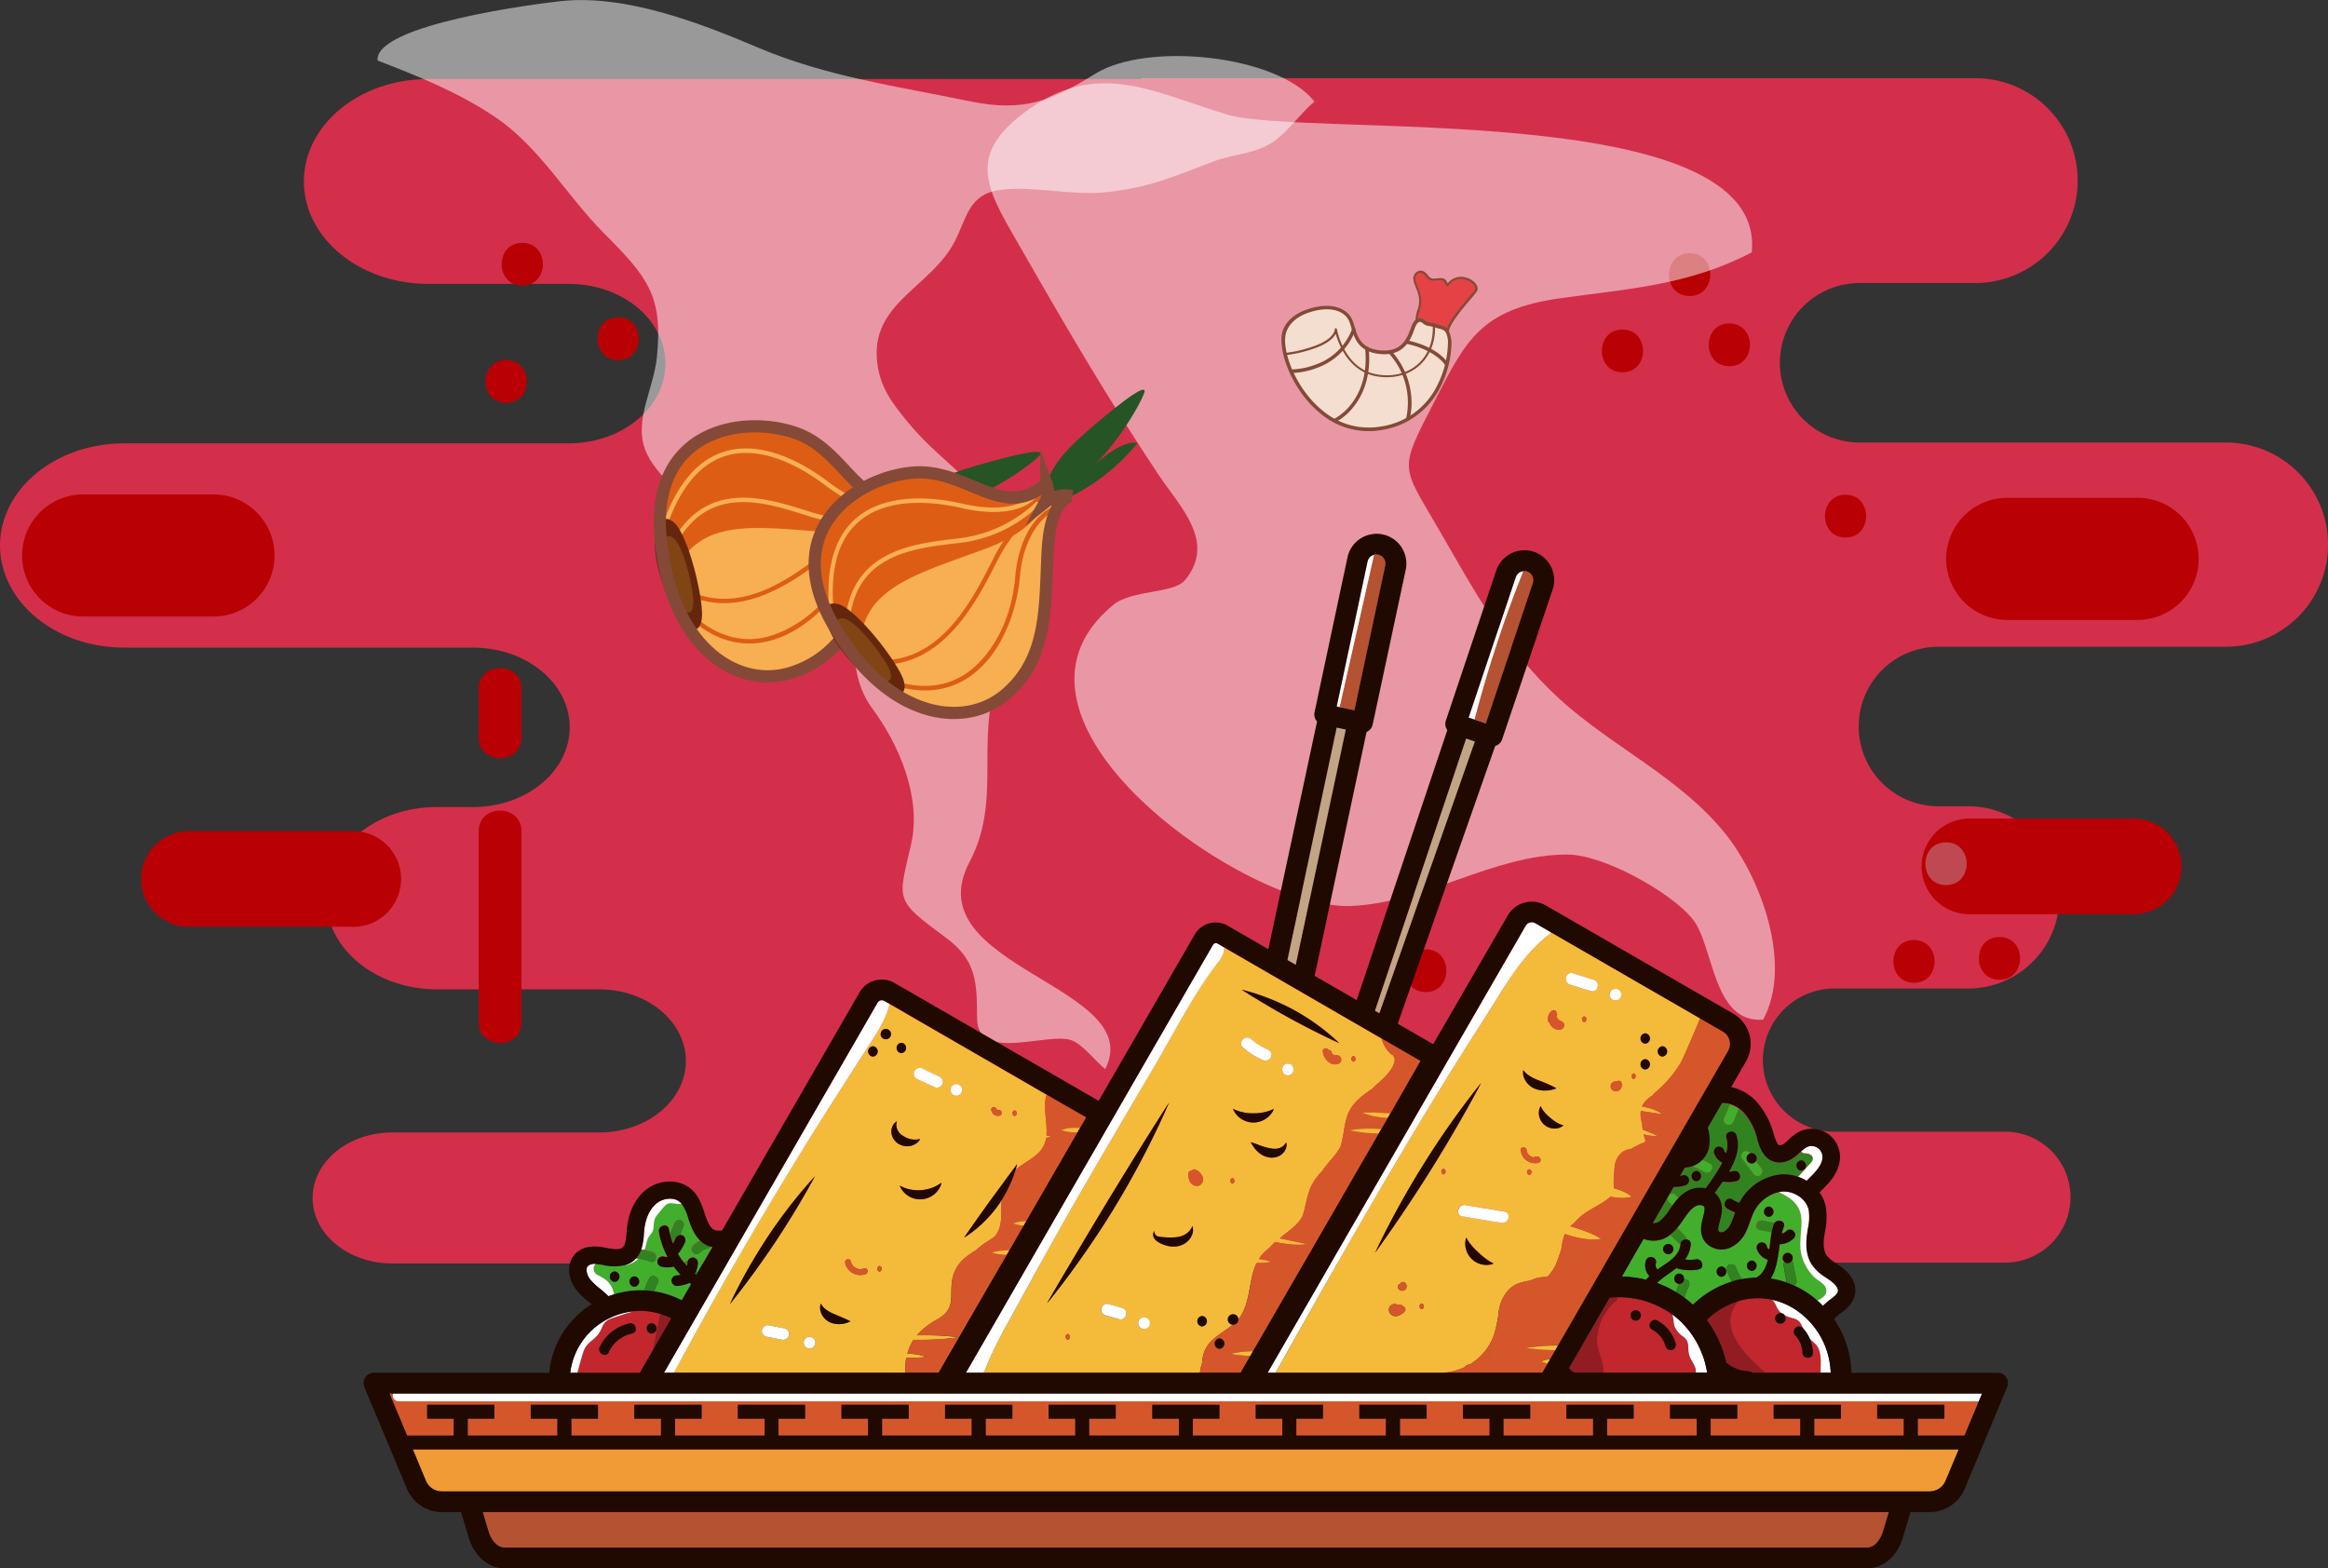 <svg id="be5fb430-84ae-451c-a70a-4fa0b7220b12" data-name="Layer 7" xmlns="http://www.w3.org/2000/svg" viewBox="0 0 762.61 513.77"><rect x="0" y="0" width="762.61" height="513.77" fill="#333333" stroke="none"/><defs><style>.e7370a1d-5262-4fef-8945-f1f0348a86cb{fill:#d32f4a}.b711dc65-8411-440f-8faa-e1f8939f439c{fill:#b90005}.aace29df-180a-4520-b0fd-95b310013e41,.b3a38f69-72c4-4e61-80b1-f988233fea3d{fill:#fff}.aace29df-180a-4520-b0fd-95b310013e41{opacity:.5}.f646ddfd-9acc-4966-854c-c834882372ab{fill:#41af2b}.b9dd300d-2786-412f-a825-a4e677ed5f15{fill:#c1272d}.b5956b4c-5f43-49e9-86d3-3d372806eec3{fill:#f4bb3a}.bb227901-25df-4dc5-bd5c-ff2fbbf98794{fill:#b55232}.abf127f4-3c7e-47eb-8b00-adf848ab0546{fill:#c1a585}.fce30ae3-c7f5-4dec-85ca-13ae69a24aed{fill:#318320}.a89124de-f890-416f-91a8-c0f42d98a85a{fill:#d6562b}.a50556ec-6782-48c2-8b50-4c4326dcb664{fill:#911d22}.ba2dfc14-8b3a-44f4-b7a2-b6e34a63b56c{fill:#200900}.b1178f5e-ea3f-430f-b35a-13a7028594af{fill:#265425}.eec853cd-1389-4757-9a30-f8526b1e7ea0{fill:#f7af51}.eaf82d03-b9db-4a1f-8ba4-bacdf959bda1{fill:#de5d15}.e4f7513e-04fb-4236-9897-4262d8dc5a8b{fill:#64270c}.e8ed356e-268b-45ce-a65d-816cd03e58d3{fill:#814415}.ac6250c8-4bad-48e3-b690-10d181e88a8d{fill:none;stroke:#844a37;stroke-miterlimit:10;stroke-width:4px}.a0d3c3f8-967e-4afd-adf8-e287acaadea3{fill:#844a37}</style></defs><path class="e7370a1d-5262-4fef-8945-f1f0348a86cb" d="M768.57 325.91V258.8h-331.8c-22.49 0-40.72 15-40.72 33.55 0 18.53 18.23 33.56 40.72 33.56h46c17.52 0 31.72 11.69 31.72 26.12 0 14.43-14.2 26.13-31.72 26.13H337.12c-22.43 0-40.61 15-40.61 33.45 0 18.48 18.18 33.46 40.61 33.46h114.3c17.52 0 31.72 11.69 31.72 26.12 0 14.43-14.2 26.12-31.72 26.12h-11.85c-20 0-36.24 13.37-36.24 29.86 0 16.49 16.23 29.85 36.24 29.85h53.15c15.73 0 28.47 10.5 28.47 23.46 0 13-12.74 23.45-28.47 23.45h-67.81c-14.37 0-26 9.6-26 21.45 0 11.84 11.66 21.45 26 21.45H724v-42.9h-9.81V557h6.94v-58.1H739v-53.83h33.78v-66.91h41.56v-52.25Z" transform="translate(-296.51 -232.91)"/><path class="b711dc65-8411-440f-8faa-e1f8939f439c" d="M412.23 536.54h-53.81a15.66 15.66 0 0 1-15.67-15.66 15.66 15.66 0 0 1 15.67-15.67h53.81a15.66 15.66 0 0 1 15.67 15.67 15.66 15.66 0 0 1-15.67 15.66ZM366.45 434.89h-42.7a20 20 0 0 1-20-20 20 20 0 0 1 20-20h42.7a20 20 0 0 1 20 20 20 20 0 0 1-20 20Z" transform="translate(-296.51 -232.91)"/><path class="e7370a1d-5262-4fef-8945-f1f0348a86cb" d="M670.23 325.63v-67.11h273.34a33.56 33.56 0 0 1 33.55 33.56 33.55 33.55 0 0 1-33.55 33.55h-37.88a26.13 26.13 0 0 0-26.13 26.13 26.13 26.13 0 0 0 26.13 26.13h120a33.44 33.44 0 0 1 33.45 33.45 33.45 33.45 0 0 1-33.45 33.45H931.5a26.12 26.12 0 0 0-26.12 26.13 26.12 26.12 0 0 0 26.12 26.13h9.77a29.84 29.84 0 0 1 29.85 29.85 29.85 29.85 0 0 1-29.85 29.86h-43.79A23.45 23.45 0 0 0 874 580.21a23.45 23.45 0 0 0 23.46 23.45h55.86a21.45 21.45 0 0 1 21.45 21.45 21.45 21.45 0 0 1-21.45 21.45H707v-42.9h8v-46.9h-5.72v-58.11h-14.72v-53.86h-27.83v-66.9H632.5v-52.26Z" transform="translate(-296.51 -232.91)"/><path class="b711dc65-8411-440f-8faa-e1f8939f439c" d="M941.65 532.43h53.82a15.68 15.68 0 0 0 15.67-15.67 15.68 15.68 0 0 0-15.67-15.67h-53.82A15.67 15.67 0 0 0 926 516.76a15.67 15.67 0 0 0 15.65 15.67ZM954.05 436h42.7a20 20 0 0 0 20-20 20 20 0 0 0-20-20h-42.7a20 20 0 0 0-20 20 20 20 0 0 0 20 20ZM467.6 326.48c9 0 9-14 0-14s-9 14 0 14ZM462.33 364.88c9 0 9-14 0-14s-9 14 0 14ZM499 350.88c9 0 9-14 0-14s-9 14 0 14ZM460.33 567.88v-62.67M467.33 567.88v-62.67c0-9-14-9-14 0v62.67c0 9 14 9 14 0ZM460.33 474.54v-16M467.33 474.54v-16c0-9-14-9-14 0v16c0 9 14 9 14 0ZM828 354.88c9 0 9-14 0-14s-9 14 0 14ZM850 329.88c9 0 9-14 0-14s-9 14 0 14ZM863 352.88c9 0 9-14 0-14s-9 14 0 14Z" transform="translate(-296.51 -232.91)"/><path d="M934 522.88c9 0 9-14 0-14s-9 14 0 14Z" transform="translate(-296.51 -232.91)" style="fill:#bf4952"/><path class="b711dc65-8411-440f-8faa-e1f8939f439c" d="M923.5 554.88c9 0 9-14 0-14s-9 14 0 14ZM951.5 553.88c9 0 9-14 0-14s-9 14 0 14ZM901.08 409c9 0 9-14 0-14s-9 14 0 14ZM763.56 557.92c9 0 9-14 0-14s-9 14 0 14Z" transform="translate(-296.51 -232.91)"/><path class="aace29df-180a-4520-b0fd-95b310013e41" d="M810 512.86c-24.61 0-46.48 16-71.29 16.87-33.54 1.12-123.08-60.89-77.63-98.57 6.25-5.18 19.9-3.63 23.66-8.24 10.29-12.62-1.77-24-8.78-34.57-16.14-24.24-29.93-47.73-44.1-72.53-11.18-19.57-19.86-31 .16-46 23.64-17.71 41.42-7 66.42.61 25.4 7.78 177.1-5.71 171.9 45.16-20.56 10.77-40.25 11.89-62.49 15-26.39 3.67-31.12 13.78-41.32 33.62-11.88 23.09-11.12 20.72 1.1 41.8 11.79 20.3 22 39.63 39.58 55.73 17.29 15.83 39.67 25.83 54.54 44.36 11.39 14.2 22.18 42.69 12.33 60.85-16.69 1.33-16.09-24.44-23.14-33-7.3-8.95-29.36-21.08-40.94-21.09Z" transform="translate(-296.51 -232.91)"/><path class="aace29df-180a-4520-b0fd-95b310013e41" d="M616.58 566.42c0-11.87-.3-19-10.18-26.28-17.15-12.68-15.67-12-11.43-30.65 3.49-15.33-3.89-32.57-12.76-44.54-11.8-15.94.54-36.5-19.73-46.46-10.91-5.37-21.87-6.1-31.71-14.57-7.39-6.37-19.69-14.53-23.06-24.11s3-19.76 4-30c2-20.1-3.06-26.12-17.45-40.6-12.32-12.4-21-28.23-35.79-38.12-12.28-8.21-25-13.18-38.28-18.37-1-11.79 52.39-18.65 60.27-19.46 21-2.18 45.17 7.09 64.34 15.23 22.54 9.57 45.57 12.65 69.29 17.58 17.85 3.7 27-.17 41.3-9.05 16.87-10.46 59.62-6.2 71.72 9.17-4.47 3.63-8.66 9.95-13.65 13.26-5.93 3.94-13 3.92-19.32 6.31-13.24 5-21.24 8.7-35.6 10.15-11.14 1.12-23.8-2.18-34.25-.81s-10.95 8.91-15 16.84c-7.51 14.72-26.72 19.92-25.56 38.17.58 9.24 4.8 14.61 10.69 21.74 11 13.29 27.58 22.33 34.21 38.5 5 12.3 3.4 26.22-1.45 38.24-2.54 6.29-6 12.27-6.65 19.16-1.74 17.17 2 31.54-6.48 47.68-18.05 34.37 58.39 40.41 44.51 67.72-2.92-2.25-7.11-7.79-10.73-9.32-7.6-3.23-31.21 7.59-31.25-7.41Z" transform="translate(-296.51 -232.91)"/><path class="f646ddfd-9acc-4966-854c-c834882372ab" d="m834.91 638.79-7.12 12.34a36 36 0 0 1 7.94 1.06c.36-.41.73-.81 1.12-1.18a5.18 5.18 0 0 1-1.19-5.08c.65-2.08 3.92-1.19 3.27.9a1.82 1.82 0 0 0 .59 2c.44-.33.9-.64 1.37-1 2.61-1.74 5.8-3.8 6.09-7.24v-.13a1.56 1.56 0 0 1-.71-.42l-2.65-2.66-.14.11a8.8 8.8 0 0 1-8.57 1.3Zm8.06 1.64a1.69 1.69 0 0 1 0 3.38 1.69 1.69 0 0 1 .03-3.38Z" transform="translate(-296.51 -232.91)"/><path class="f646ddfd-9acc-4966-854c-c834882372ab" d="M849 639.05a1.42 1.42 0 0 1 1.37 1.61 9.34 9.34 0 0 1-1.86 4.93 10.73 10.73 0 0 0 3.53-.05c2.14-.38 3.05 2.88.9 3.27a15.19 15.19 0 0 1-6.64-.21 1.66 1.66 0 0 1-.57-.26c-2.08 1.64-4.49 3-6.44 4.93a35.66 35.66 0 0 1 6.21 3 14.9 14.9 0 0 1 1.1-2.72h-.05a1.7 1.7 0 0 1 0-3.39 20.45 20.45 0 0 1 3.27 4.14 11.71 11.71 0 0 0-1.49 3.84c.56.41 1.1.83 1.64 1.27.38.32.75.65 1.11 1a31.67 31.67 0 0 1 12.81-7.59 22.83 22.83 0 0 1-1.74-3.75c-.68-1.94 2.4-2.77 3.08-.85a18 18 0 0 0 1.88 3.81 29.32 29.32 0 0 1 4.74-.49c2.1-1.13 3.17-3.31 3.79-5.85A5.56 5.56 0 0 1 872 642a1.7 1.7 0 0 1 1.18-2.08 1.73 1.73 0 0 1 2.09 1.18.66.66 0 0 1 0 .13v.06c0 .09.11.18.16.28v.08l.22.23s.13.11.15.14a2.61 2.61 0 0 0 .28.17c.26-1.92.44-3.87.76-5.59l-3.94-.78c-2-.39-1.15-3.46.85-3.07l4 .79c1-1.52 3.82-.63 3.07 1.27q-.12.33-.24.69a1.78 1.78 0 0 1-.18.55c-.09.31-.17.62-.25.94a3.35 3.35 0 0 0 1.52-.85c1.57-1.52 4 .88 2.39 2.4a6.88 6.88 0 0 1-4.57 1.95c-.61 4-1 8.26-3 11.25a28.63 28.63 0 0 1 5.29 1.32c-.35-1.87-.69-3.73-1-5.6a1.63 1.63 0 0 1 .2-1.15 1.72 1.72 0 0 1 1.06-3 1.69 1.69 0 0 1 1.42 2.56 1.35 1.35 0 0 1 .39.77l1.15 5.76a1.6 1.6 0 0 1-.7 1.67 30.24 30.24 0 0 1 6.05 3.63c.52.4 1 .82 1.5 1.25 1.7-.81 3.36-2 2.8-3.91-.46-1.61-2.43-2.4-3.63-3.51a15.06 15.06 0 0 1-4.4-7.53c-.9-3.78.11-7.49 0-11.29-.13-4.61-2.84-7-6.77-8.84a1.81 1.81 0 0 1-.6-.43 12.28 12.28 0 0 0-8.46 7.14c-.33.74-.61 1.53-.9 2.36-.35 1-.7 2-1.18 3a10.76 10.76 0 0 1-5.11 5.58 7 7 0 0 1-8.68-2c-1.84-2.66-1-5.67-.48-7.86.35-1.33.71-2.71.37-3.36s-1.49-.8-2.49-.38c-1.46.6-2.66 2.12-3.73 3.67l-.49.71a35.64 35.64 0 0 1-2.17 2.94l2.6 2.61a1.45 1.45 0 0 1 .47 1.2Zm26.92-10.86a1.7 1.7 0 0 1 0 3.39 1.7 1.7 0 0 1 0-3.39Zm-5.56 17.69a1.7 1.7 0 0 1 0 3.39 1.7 1.7 0 0 1 0-3.39Zm-9.93 1.93a1.7 1.7 0 0 1 0 3.39 1.7 1.7 0 0 1 0-3.39Z" transform="translate(-296.51 -232.91)"/><path class="b9dd300d-2786-412f-a825-a4e677ed5f15" d="M891.2 673.24c-.68-.67-1.31-1.2-1.89-1.75a12.51 12.51 0 0 1 1 4.61c.07 2.18-3.32 2.17-3.39 0a8.76 8.76 0 0 0-2.36-5.76c-1.49-1.59.9-4 2.39-2.39l.16.18c-.61-1.54-1.16-2.7-2.95-3.26a18 18 0 0 1-2.8-.92l-.28-.16a1.7 1.7 0 1 1-1.34-.68 1.61 1.61 0 0 1 .39 0 6.27 6.27 0 0 1-1.13-1.22c-.54-.76-1.11-2.54-2.08-3.22a22 22 0 0 0-10.31.29l-.64.19c-7.54 8.31 2.59 18.18 8.73 23.42h18.16c.05-2.99.57-7.11-1.66-9.33Z" transform="translate(-296.51 -232.91)"/><path class="b5956b4c-5f43-49e9-86d3-3d372806eec3" d="M695.66 548c-8.17 10.46-14.36 23-21.14 34.49L667.78 594c-9.5 16.14-19 32.28-28.09 48.66q-2.76 5-5.48 9.94l-6.74 12.28a150.74 150.74 0 0 0-7.47 14.79c-.42 1-.82 2-1.32 3h70.91a10.13 10.13 0 0 1 .66-2.92 19.33 19.33 0 0 1 .35-2.61 10 10 0 0 1 2.69-4.84c2.08-2.13 4.81-3.52 7.07-5.41a1.69 1.69 0 0 1 .1-3.38 1.61 1.61 0 0 1 1.64 1.68 10.11 10.11 0 0 0 1.06-1.5c3.12-5.33 2.42-11.75 5-17a21.12 21.12 0 0 0 4.82-.4 18.78 18.78 0 0 0-4.09-.91 12.89 12.89 0 0 1 2.89-3.21l.48-.37a22.27 22.27 0 0 1 2-2l1.17.26s1.47.3 3.37.49a24.12 24.12 0 0 0 5.89 0c-1.61-.47-3.86-.88-5.7-1.26l-3.27-.67h-.05c1.66-1.35 3.41-2.61 5-4.08a12.78 12.78 0 0 0 2.54-3.23c1-3.1 1.35-6.49 2.68-9.49a18.56 18.56 0 0 1 3.67-5.19c1.17-1.65 2.48-3.21 3.85-4.83a20.5 20.5 0 0 0 2.13-3.05c1.09-3 1.13-6.26 2.08-9.6 1.14-4 4.12-6.6 7.47-8.89l.91-.62c.34-.32.67-.65 1-1 2.22-2 5.94-5 6.39-8.36a5.39 5.39 0 0 0-.07-.79 5.63 5.63 0 0 1-.5-.84 3.11 3.11 0 0 0-.28-.23.94.94 0 0 1-.4-.22c-.22-.19-.42-.39-.62-.59a2.94 2.94 0 0 1-.57-.66 9.42 9.42 0 0 1-1.83-3.79l-51.52-29.8a8.42 8.42 0 0 1-1.94 4.64Zm-50.37 102c3.57-6.06 8.48-14.39 14-23.45s10.53-17.15 14.2-23 6-9.43 6-9.43-1.62 3.86-4.59 10-7.4 14.62-12.9 23.74-11.15 17.14-15.39 22.86-7.08 9.15-7.08 9.15 2.18-3.87 5.76-9.87Zm1 21.84a1 1 0 0 1 0-1.91 1 1 0 0 1 .02 1.89Zm16.79-6.73-4.46-1.27c-2.37-.67-1.36-4.35 1-3.68l4.46 1.26c2.4.66 1.39 4.34-.98 3.67Zm8.16 3.23a1.91 1.91 0 0 1 0-3.82 1.91 1.91 0 0 1 .02 3.8Zm15.84-31.06a5.73 5.73 0 0 1-1.81 2.56 6.51 6.51 0 0 1-3.63 1.45 8.77 8.77 0 0 1-3.68-.5 8.88 8.88 0 0 1-2.71-1.43 3 3 0 0 1-.84-1.18 2.19 2.19 0 0 1-.11-1.1 1.61 1.61 0 0 1 .41-.85 1.76 1.76 0 0 0 0 .24 1.58 1.58 0 0 0 .09.6 1.7 1.7 0 0 0 1.29 1 20.49 20.49 0 0 0 2.46.23 20.13 20.13 0 0 0 2.8 0 8.38 8.38 0 0 0 2.48-.52 6.33 6.33 0 0 0 1.94-1.18 5.15 5.15 0 0 0 1.31-1.9l.07-.18a4.1 4.1 0 0 1-.05 2.74Zm-.26-16.54a4.28 4.28 0 0 1-1-3.36.93.93 0 0 1 1-.91 1 1 0 0 1 1.3-.34 4.47 4.47 0 0 1 2.3 2.33 2.41 2.41 0 0 1-.85 2.72 2.33 2.33 0 0 1-2.73-.46Zm3.48 46.72a1.7 1.7 0 0 1 0-3.39 1.7 1.7 0 0 1 .02 3.37Zm49.57-88.61a1 1 0 0 1 0 1.91 1 1 0 0 1 .02-1.93Zm-22.34 30.76a4.53 4.53 0 0 1-2 2 5.34 5.34 0 0 1-3.41.48 6.77 6.77 0 0 1-3-1.32 9.47 9.47 0 0 1-1.73-1.77 11.64 11.64 0 0 1-1.17-1.86s.9.24 2.14.71a24.39 24.39 0 0 0 4.2 1.27 8 8 0 0 0 2 .15 4.42 4.42 0 0 0 1.72-.52 3.55 3.55 0 0 0 1.14-1 3.6 3.6 0 0 0 .36-.54 2.44 2.44 0 0 1 .11.63 3.55 3.55 0 0 1-.34 1.75Zm.84-24.39c-2.46 0-2.46-3.83 0-3.83s2.48 3.81.02 3.81Zm16.25-3.69c-2.55.66-4.8-2.15-4.81-4.44a1 1 0 0 1 1.9-.11.76.76 0 0 1 1 .65c.19 1.42 1.66.65 2.54 1.25a1.48 1.48 0 0 1-.61 2.63Zm-26.08-22.83a74.26 74.26 0 0 1 11.93 5.18 71.8 71.8 0 0 1 10.68 7.21c2.56 2.08 4 3.54 4 3.54s-1.82-.8-4.73-2.22-6.9-3.42-11.29-5.83-8.34-4.76-11.22-6.5-4.65-2.9-4.65-2.9 2.1.44 5.3 1.5Zm-2.19 14.65a21 21 0 0 0 5.66 3.53 1.92 1.92 0 0 1 .69 2.61 2 2 0 0 1-2.62.69 24.37 24.37 0 0 1-6.44-4.12c-1.82-1.65.89-4.35 2.73-2.73Zm-5.35 23.1a12.74 12.74 0 0 0 1.57.59 15.59 15.59 0 0 0 4.54.61 16.25 16.25 0 0 0 4.49-.61 11.86 11.86 0 0 0 1.55-.56l.6-.26s-.07.2-.24.57a6.29 6.29 0 0 1-1 1.43 7.31 7.31 0 0 1-5.35 2.44 7.43 7.43 0 0 1-5.5-2.41 6.57 6.57 0 0 1-1-1.48 4.38 4.38 0 0 1-.26-.61Zm-.79 22.35a1 1 0 0 1 0 1.91 1 1 0 0 1 .03-1.91Z" transform="translate(-296.51 -232.91)"/><path class="bb227901-25df-4dc5-bd5c-ff2fbbf98794" d="M795.51 420a408.37 408.37 0 0 0-16 48.59l3.76 1.26 15.43-46a3 3 0 0 0-1.88-3.77 2.88 2.88 0 0 0-1.31-.08Z" transform="translate(-296.51 -232.91)"/><path class="abf127f4-3c7e-47eb-8b00-adf848ab0546" d="m440.91 239-3-.64-16.21 76.16 2.79 1.61L440.91 239z"/><path class="b9dd300d-2786-412f-a825-a4e677ed5f15" d="M849.8 676.77c-.59-2.46.45-4.27-2-6a7.29 7.29 0 0 1-2.81-3.24c-.31-.79-.34-2.66-.76-4a29.66 29.66 0 0 0-18-5.62 1.33 1.33 0 0 1-.5 1.26 17.12 17.12 0 0 0-6.08 13.72c.12 2.89 2.41 6.69 1.89 9.75h30.32c.53-2.03-1.59-3.94-2.06-5.87Zm-17.46-11.22a1.69 1.69 0 0 1 0-3.38 1.69 1.69 0 0 1 0 3.38Zm9.84 8.55a8.87 8.87 0 0 0-4.46-5.62c-1.92-1-.21-4 1.71-2.93a12.27 12.27 0 0 1 6 7.65 1.7 1.7 0 0 1-3.25.9ZM815.25 677.77l-.15-.49c0 .07-.05.14-.07.22a2 2 0 0 1 .22.27ZM816.54 671.1v-.56l-.22.39a.73.73 0 0 1 .22.17ZM854.09 676.46c-.09-.23-.18-.45-.28-.68q.06.36.15.72Z" transform="translate(-296.51 -232.91)"/><path class="b5956b4c-5f43-49e9-86d3-3d372806eec3" d="M825.59 589h.12ZM753.37 662ZM855.17 567.53v.08ZM783.19 678.13a9.46 9.46 0 0 0 1.89-2.33 19.29 19.29 0 0 1-1.89 2.33ZM825.92 588.54ZM804 539.07c-9.29 7-15.17 18.18-21.38 27.81-24.27 37.67-46.3 76.71-68.25 115.76h55.38a19.15 19.15 0 0 0 6.53-1.82 2.75 2.75 0 0 1 1.88-1 18.56 18.56 0 0 0 7.74-9.49 44.8 44.8 0 0 0 1.49-6.95 12.9 12.9 0 0 1 3.42-8c2-2 4.45-2.51 7-2.92a11.25 11.25 0 0 1 5.36-1.17l.26-.11a15.35 15.35 0 0 0 2.59-3.58 60.53 60.53 0 0 0 2.07-6 15.66 15.66 0 0 1 1-4.39l2.3.71a32.7 32.7 0 0 0 3.45.77 18.33 18.33 0 0 0 6.21.14 19.16 19.16 0 0 0-3.41-1.81q.75-.72 1.53-1.41a17.33 17.33 0 0 0-1.54 1.32l-.06.06c-.71-.3-1.41-.57-2.07-.81-1.82-.68-3.27-1.11-3.27-1.11l-1.34-.41a12 12 0 0 1 1.21-1 19.34 19.34 0 0 1 3.3-3.07c2.76-2 6.1-3.3 8.64-5.6.75.15 4.54.83 7 0-1.61-1.5-4.51-2.41-5.84-2.76a25.23 25.23 0 0 1 .13-5.64 10.56 10.56 0 0 1 .1-1.49 6.89 6.89 0 0 1 2.73-4.9 7.78 7.78 0 0 1 2.67-.9 32.33 32.33 0 0 1 4.47-2.17 3.23 3.23 0 0 0 .22-.59c-.11-.31-.21-.61-.3-.92s-.2-.71-.28-1.06l.29.07a14 14 0 0 0 4.29.46 38.6 38.6 0 0 0-3.89-1.7l-1-.39a15.54 15.54 0 0 1-.21-2.11A10.47 10.47 0 0 1 834 599a8 8 0 0 1 0-2.08h.29l2.42.37c1.37.2 3 .51 4.3.57a13.67 13.67 0 0 0-4-1.84 19.19 19.19 0 0 0-2.48-.57h-.12a6.26 6.26 0 0 1 .6-1.1 9.72 9.72 0 0 1 2.76-2.51 17 17 0 0 1 1.71-1.67 38.81 38.81 0 0 0 7.76-9.33c2.18-4.72 4.19-9.53 6.21-14.32l-48.85-28.19a2.19 2.19 0 0 1-.6.74ZM756.68 662.5a4.61 4.61 0 0 1-2.55 1.57 2.28 2.28 0 0 1-2.46-1.19 1.92 1.92 0 0 1 .69-2.5 2.38 2.38 0 0 1 2.32.16.81.81 0 0 1 1 0l.77.51a1 1 0 0 1 .23 1.45Zm.17-7.11a1.52 1.52 0 0 1-2.34-.43 1 1 0 0 1 .35-1.3.93.93 0 0 1 .33-.12.76.76 0 0 1 .09-.18 1 1 0 0 1 1.3-.34 1.53 1.53 0 0 1 .27 2.37Zm5.39 6.45a1 1 0 0 1 0-1.91 1 1 0 0 1 0 1.91ZM747 643.32a294 294 0 0 1 15.9-29 280.19 280.19 0 0 1 18.84-26.63s-6.57 12.66-16.16 28S747 643.32 747 643.32Zm22.4-25.64a1 1 0 0 1 0-1.91 1 1 0 0 1-.05 1.91ZM785.24 647a6.12 6.12 0 0 1-1.54.25 6.95 6.95 0 0 1-7.19-6.75 6.24 6.24 0 0 1 .15-1.62 3.93 3.93 0 0 1 .16-.57l.31.54c.19.33.48.78.84 1.28a21.51 21.51 0 0 0 2.79 3 23.52 23.52 0 0 0 3.18 2.59 16.27 16.27 0 0 0 1.83 1.05 5.53 5.53 0 0 1-.53.23Zm3-13.52-12.74-2.12c-2.42-.4-1.39-4.09 1-3.68l12.74 2.12c2.49.44 1.46 4.13-.95 3.72Zm52.8-57.85a1.7 1.7 0 0 1 0 3.39 1.7 1.7 0 0 1 .05-3.35Zm-5.64-4.23a1.7 1.7 0 0 1 0 3.39 1.7 1.7 0 0 1 .05-3.35Zm0 8.47a1.7 1.7 0 0 1 0 3.39 1.7 1.7 0 0 1 .05-3.35Zm-3.78 4.65a1 1 0 0 1 0 1.91 1 1 0 0 1 .05-1.87Zm-36.22-.45a3 3 0 0 1 .08-.6 5.88 5.88 0 0 0 .38.5 6.28 6.28 0 0 0 1.07 1 14.91 14.91 0 0 0 3.55 1.81c1.38.54 2.84 1.13 4 1.66a15.56 15.56 0 0 1 1.86 1 11.75 11.75 0 0 1-1.91.51 9.19 9.19 0 0 1-5-.36 6.44 6.44 0 0 1-3.8-3.87 4.32 4.32 0 0 1-.18-1.61Zm2 33.78a1 1 0 0 1 0-1.91 1 1 0 0 1 .08 1.95Zm3.1-4a4.7 4.7 0 0 1-5.85-4.14c-.1-1.22 1.81-1.21 1.91 0a2.73 2.73 0 0 0 2.46 2.37.93.93 0 0 1 .7-.32 1.49 1.49 0 0 1 1.2.5 1 1 0 0 1-.34 1.58Zm1.93-12.36a5.19 5.19 0 0 1-1.86-4.36 4.52 4.52 0 0 1 .34-1.39 3 3 0 0 1 .23-.46 8.51 8.51 0 0 0 .92 1.6 12.4 12.4 0 0 0 2.26 2.26 13.48 13.48 0 0 0 2.6 1.81 8.48 8.48 0 0 0 1.7.65 3.92 3.92 0 0 1-.39.3 4.24 4.24 0 0 1-1.25.56 5.12 5.12 0 0 1-4.47-.98Zm13-33.7a1 1 0 0 1 0-1.91 1 1 0 0 1 .1 1.9Zm12.24 19.89a2.27 2.27 0 0 1-.53 2.25 1.91 1.91 0 0 1-2.19.28 1.6 1.6 0 0 1-.66-2.18 1.63 1.63 0 0 1 1.82-.79 1 1 0 0 1 1.66.43Zm-2-30.82a1.91 1.91 0 0 1 0 3.82 1.91 1.91 0 0 1 .05-3.83Zm-13.91-5.08 6.79 2.14c2.34.73 1.33 4.42-1 3.68l-6.79-2.13c-2.31-.75-1.3-4.47 1.05-3.7Zm-7 12.33a.94.94 0 0 1 1.6.67.92.92 0 0 1 0 1 2.47 2.47 0 0 0 .57 1.1c.45.47 1.13.54 1.56 1 .95 1 0 2.36-1.26 2.41a3.33 3.33 0 0 1-2.94-1.83 2.75 2.75 0 0 1-.21-.51.77.77 0 0 1-.49-.64 3.26 3.26 0 0 1 1.25-3.21Z" transform="translate(-296.51 -232.91)"/><path class="b5956b4c-5f43-49e9-86d3-3d372806eec3" d="M753.35 662v.06l.15.08a.65.65 0 0 0 .27.05 1 1 0 0 0-.42-.19Z" transform="translate(-296.51 -232.91)"/><path class="fce30ae3-c7f5-4dec-85ca-13ae69a24aed" d="M843.12 626.63a1.73 1.73 0 0 1-.44-1.29l-4.86 8.42a3.91 3.91 0 0 0 2.36-.76 15.51 15.51 0 0 0 3.26-3.87l.51-.75.39-.53c-.42-.39-.83-.79-1.22-1.22ZM864.33 600.26a1.64 1.64 0 0 1-2 1.11 1.61 1.61 0 0 1-1.11-2l2-4.66a7.56 7.56 0 0 0-2.68-.33l-4.67 8.09a13.35 13.35 0 0 1 .3 7 8.31 8.31 0 0 1-2 3.44c.83.38 1.65.78 2.45 1.21 1.81 1 .2 3.72-1.6 2.75a37.71 37.71 0 0 0-4-1.87c-.09 0-.17.08-.25.1a8.16 8.16 0 0 1-2.35.4l-1.62 2.81c.29-.08.59-.16.87-.26a1.71 1.71 0 0 1 2.09 1.18 1.75 1.75 0 0 1-1.18 2.09 9.57 9.57 0 0 1-3.81.5l-1.39 2.4a1.61 1.61 0 0 1 2 .17c.31.35.64.69 1 1a11.43 11.43 0 0 1 3.82-2.69 8.55 8.55 0 0 1 5-.39 72.56 72.56 0 0 0 5.48-8.37 5.64 5.64 0 0 1-2.71-3.16 1.72 1.72 0 0 1 1.18-2.09 1.74 1.74 0 0 1 2.09 1.19.4.4 0 0 1 0 .13l.06.08a2.47 2.47 0 0 1 .16.26l.2.21a2.73 2.73 0 0 0 .25.23c-.06 0 0 0 0 0a8.38 8.38 0 0 0 .12-5c-.69-2.08 2.59-3 3.26-.9 1.34 4.06-.18 8.17-2.44 12a7.24 7.24 0 0 0 1.53-.22c2.12-.51 3 2.75.9 3.27a11.32 11.32 0 0 1-4.49.17c-.88 1.28-1.76 2.52-2.58 3.7a6.17 6.17 0 0 1 1.57 2c1.33 2.57.63 5.23.07 7.36-.34 1.33-.7 2.7-.34 3.22a1.58 1.58 0 0 0 1.67.13 5.68 5.68 0 0 0 2.35-2.82 25.12 25.12 0 0 0 1-2.55l.34-.94a17.64 17.64 0 0 1-2.64-1.33c-1.85-1.15-.15-4.08 1.71-2.93a14.27 14.27 0 0 0 2.28 1.14 17.43 17.43 0 0 1 13.59-9.35 14 14 0 0 1 5.73.76c1.12-1.22 2.24-2.44 3.35-3.68.58-.65 1.63-1.48 1.43-2.51s-1.58-1.45-2.53-1.5a1.82 1.82 0 0 1-1.29-.56l-.24.22c-.45.41-.9.82-1.37 1.21-2.28 1.88-4.8 2.57-7 1.94-3.78-1.07-5-5-5.68-7.41a20.77 20.77 0 0 0-4.44-8.52 11.27 11.27 0 0 0-1.71-1.47Zm-12.13 19.65a1.7 1.7 0 0 1 0-3.39 1.7 1.7 0 0 1 0 3.39Zm34.35-6.91a1.7 1.7 0 0 1 0 3.39 1.7 1.7 0 0 1 0-3.39Zm-18.78-2.8a1.62 1.62 0 0 1 2.11.5 2 2 0 0 1 .44-.06 1.7 1.7 0 0 1 1.42 2.57l1.85 2.52A1.61 1.61 0 0 1 873 618a1.64 1.64 0 0 1-2.18-.58l-3.64-5a1.61 1.61 0 0 1 .59-2.18Z" transform="translate(-296.51 -232.91)"/><path class="bb227901-25df-4dc5-bd5c-ff2fbbf98794" d="M746.6 414.73q-5.62 24.9-11.26 49.81l4.9 1 10.09-47.42a3 3 0 0 0-2.29-3.53 2.88 2.88 0 0 0-1.43.06.06.06 0 0 0-.01.08Z" transform="translate(-296.51 -232.91)"/><path class="abf127f4-3c7e-47eb-8b00-adf848ab0546" d="m483.2 242.88-2.86-.96-29.93 89.18 1.51.87 31.28-89.09z"/><path class="bb227901-25df-4dc5-bd5c-ff2fbbf98794" d="M456.48 734.5c1 3.24 3 5.41 5.17 5.41h446.6c2.13 0 4.2-2.17 5.17-5.41l1.87-6.22H454.62Z" transform="translate(-296.51 -232.91)"/><path class="b5956b4c-5f43-49e9-86d3-3d372806eec3" d="M581.55 574.78q-5.12 8-10.22 15.92-9.68 15.13-19 30.47-18.33 30.27-35.07 61.47h75.88a17.23 17.23 0 0 1 .26-4.92h1.74a38.15 38.15 0 0 0 4.88-.26 20.28 20.28 0 0 0-4.81-1c-.54-.06-1-.09-1.46-.12a17.35 17.35 0 0 1 1.15-3 13.93 13.93 0 0 1 .84-1.48h3.48a86.35 86.35 0 0 0 11.42-.84 84.94 84.94 0 0 0-11.43-.65h-2.36a24.35 24.35 0 0 1 6.71-5.21c2.57-1.49 4.17-3.14 4.48-6.18.21-2 0-4.11.31-6.16a12.13 12.13 0 0 1 4.69-8.17 28.82 28.82 0 0 1 3.24-2.2 24.85 24.85 0 0 1 3.85-2.93c.74-.47 1.43-.91 2.07-1.34 2.92-3.25 2.2-7.57 2.36-11.72v-.26c-.4.63-.82 1.26-1.27 1.89a40.52 40.52 0 0 1-7.34 7.71 32.71 32.71 0 0 1-3.6 2.58s.91-1.37 2.43-3.53 3.62-5.14 6-8.44l6.25-8.52 2.67-3.6s-.14.67-.49 1.81c2.43-2 5.4-3.37 7.64-5.62a8.42 8.42 0 0 0 2.34-4.77 8.56 8.56 0 0 0 1.59-.42 8.49 8.49 0 0 0-1.49-.4c.39-4.28-1.2-9.14.05-13.36l-51.41-29.67c-1.12 4.72-3.76 8.82-6.38 12.92Zm47.35 21.88a1 1 0 0 1 0 1.91 1 1 0 0 1 0-1.91Zm-7.69-.59a1 1 0 0 1 1.85.47c0-.12 0 0 0 0v.06h.16a1 1 0 0 1 1.28.35 1 1 0 0 1-.34 1.31 2.13 2.13 0 0 1-2.95-2.19Zm-11.42-8a1.91 1.91 0 0 1 0 3.82 1.91 1.91 0 0 1 0-3.83ZM548.08 638a164.83 164.83 0 0 1 15.39-19.74s-5.1 9.7-12.79 21.26-15.06 20.6-15.06 20.6A174.52 174.52 0 0 1 548.08 638Zm6.85 32.47a2 2 0 0 1-2.35 1.33l-5.09-1a1.94 1.94 0 0 1-1.34-2.35 2 2 0 0 1 2.35-1.34l5.1 1a1.93 1.93 0 0 1 1.33 2.36Zm6.77 4.22a1.91 1.91 0 0 1 0-3.82 1.91 1.91 0 0 1 0 3.82Zm11.62-8.25a7.41 7.41 0 0 1-4.78-.28 5.63 5.63 0 0 1-3.3-4 4 4 0 0 1 0-1.61 2.56 2.56 0 0 1 .17-.55s.1.2.3.51a4.74 4.74 0 0 0 .9 1.06 11.43 11.43 0 0 0 3.08 1.81l3.57 1.54c1.06.46 1.8.85 1.8.85a8 8 0 0 1-1.74.67Zm6.73-16.11a5.12 5.12 0 0 1-6.69-3.71c-.23-1.2 1.61-1.71 1.84-.51a3.21 3.21 0 0 0 4.34 2.37c1.15-.48 1.64 1.4.51 1.85Zm2.41-71.27a1.7 1.7 0 0 1 0-3.39 1.7 1.7 0 0 1 0 3.39Zm2.17 70.47a1 1 0 0 1 0-1.91 1 1 0 0 1 0 1.91Zm2.06-76.12a1.69 1.69 0 0 1 0-3.38 1.69 1.69 0 0 1 0 3.38ZM604.76 621a6.31 6.31 0 0 1-.82 1.64 7.26 7.26 0 0 1-11.31.87 6.48 6.48 0 0 1-1.11-1.56 6.55 6.55 0 0 1-.28-.64l.63.32a10.82 10.82 0 0 0 1.64.66 12.73 12.73 0 0 0 4.75.51 13.17 13.17 0 0 0 4.59-1.19 10.84 10.84 0 0 0 1.5-.86l.57-.39a6.54 6.54 0 0 1-.16.64Zm-8.64-37.28a2 2 0 0 1 2.62-.69l5.68 2.66a1.93 1.93 0 0 1 .68 2.62 2 2 0 0 1-2.61.68l-5.68-2.66a1.93 1.93 0 0 1-.69-2.6Zm-4.35-9.19a1.7 1.7 0 0 1 0 3.39 1.7 1.7 0 0 1 0-3.38Zm-3 27.6a3.62 3.62 0 0 1 1-1.49 2.29 2.29 0 0 1 .53-.37 4.22 4.22 0 0 0-.14.63 3.79 3.79 0 0 0 .08 1.47 4.42 4.42 0 0 0 2.14 2.68 7.16 7.16 0 0 0 3.49 1.2 6 6 0 0 0 1.47-.08 5 5 0 0 0 .61-.13 2.74 2.74 0 0 1-.31.5 4.71 4.71 0 0 1-1.22 1.12 5.33 5.33 0 0 1-2.44.77 5.39 5.39 0 0 1-3.18-.82 5 5 0 0 1-2.11-2.69 4.29 4.29 0 0 1 .07-2.78ZM623.25 596.74ZM623.05 596.58Z" transform="translate(-296.51 -232.91)"/><path class="f646ddfd-9acc-4966-854c-c834882372ab" d="M491.73 646.91a2.25 2.25 0 0 0 .42 3.6 28.63 28.63 0 0 1 2.92 1.72 7.84 7.84 0 0 1 2.61 4.67 29.6 29.6 0 0 1 9.63-1.3h.32a17 17 0 0 1 1.56-3.85c1-1.8 3.75-.19 2.75 1.6a15 15 0 0 0-1.11 2.57 30.24 30.24 0 0 1 9 2.93l3.1-5.36-.55-.4a12.66 12.66 0 0 1-4.19 1 1.71 1.71 0 0 1-1.69-1.7 1.73 1.73 0 0 1 1.69-1.69 8.75 8.75 0 0 0 1.33-.21 26.56 26.56 0 0 1-2.34-2.75 8.74 8.74 0 0 1-4.1 0 1.71 1.71 0 0 1-1.19-2.08 1.73 1.73 0 0 1 2.09-1.18 5.44 5.44 0 0 0 1.2.13 26.49 26.49 0 0 1-2.84-8.21c-.36-2.13 2.9-3 3.27-.9.09.56.21 1.1.34 1.64.56-1.28 1.11-2.56 1.66-3.85a1.61 1.61 0 0 1 2.18-.57 1.65 1.65 0 0 1 .57 2.18l-1.08 2.52a1.73 1.73 0 0 1 .5 0 1.71 1.71 0 0 1 1.18 2.09 13.9 13.9 0 0 1-2.41 4.06 23.38 23.38 0 0 0 2 2.9 1.72 1.72 0 0 1 1.23-.41 1.69 1.69 0 0 1 3.33.42 6.63 6.63 0 0 1-.61 2.78c.15.19.33.35.49.53l4.86-8.43c-.18 0-.37-.09-.55-.13a1.41 1.41 0 0 1-.88.63 4.77 4.77 0 0 0-2.67 1.36 1.59 1.59 0 0 1-2.25-2.25 8 8 0 0 1 2.4-1.67c-2.06-2-3.07-4.6-3.92-7.17a16 16 0 0 0-2.2-4.92 8.12 8.12 0 0 1-1.3 0c-2.24-.19-3-.83-4.8 1.33-.65.79-1.42 1.66-2 2.46-1.12 1.46-.9 2.64-1.11 4.28-.18 1.31-.9 1.76-1.55 2.81-.83 1.33-.79 2.83-1.37 4.24a23.19 23.19 0 0 1 2.75.8c1.92.68 1.08 3.76-.85 3.07a25.91 25.91 0 0 0-3.88-1.07 9.58 9.58 0 0 1-3.58 2.06 1.45 1.45 0 0 1-.79.05 15.73 15.73 0 0 1-7.22-.13 17.23 17.23 0 0 0-2.35-.2Zm12.59 4.15a1.7 1.7 0 0 1 0 3.39 1.7 1.7 0 0 1 0-3.39Zm-6.47-1.6a1.7 1.7 0 0 1 0 3.39 1.7 1.7 0 0 1 0-3.39Z" transform="translate(-296.51 -232.91)"/><path d="M922.45 707.72H431.74L436 718a5.71 5.71 0 0 0 5.29 3.52h487.3a5.71 5.71 0 0 0 5.28-3.52l4.3-10.26h-15.72Z" transform="translate(-296.51 -232.91)" style="fill:#f09b36"/><path class="b9dd300d-2786-412f-a825-a4e677ed5f15" d="M493.86 667.43a12.88 12.88 0 0 1-1.42 2.7c-1.81 2.22-3.88 2.72-4.85 5.71-.72 2.24-1.31 4.52-1.93 6.8h20.48l4.33-7.5q1.18-5.91 2.38-11.8a22.47 22.47 0 0 0-5.77-1 21.93 21.93 0 0 0-3 .11c-2.1.65-4.21 1.3-6.29 2-1.89.71-3.02 1.11-3.93 2.98Zm16.13-1a1.7 1.7 0 0 1 0 3.39 1.7 1.7 0 0 1 .01-3.42Zm-6.44 3.35a10.94 10.94 0 0 0-7.66 6.14c-.94 2-3.86.25-2.93-1.71a14.11 14.11 0 0 1 9.69-7.69c2.13-.52 3.03 2.76.9 3.23Z" transform="translate(-296.51 -232.91)"/><path class="a89124de-f890-416f-91a8-c0f42d98a85a" d="M832.78 692H427.05a1.88 1.88 0 0 1-1.74-2.58h-1.23l5.77 13.8h15.34v-5.56h-8.72v-4.52h22v4.52h-8.72v5.55h29.41v-5.55h-8.73v-4.52h22v4.52h-8.72v5.55h29.41v-5.55h-8.73v-4.52h22v4.52h-8.72v5.55H547v-5.55h-8.73v-4.52h22v4.52h-8.73v5.55h29.42v-5.55h-8.73v-4.52h22v4.52h-8.73v5.55h29.41v-5.55h-8.72v-4.52h22v4.52h-8.73v5.55h29.41v-5.55H640v-4.52h22v4.52h-8.73v5.55h29.41v-5.55H674v-4.52h22v4.52h-8.72v5.55h29.41v-5.55h-8.79v-4.52h22v4.52h-8.72v5.55h29.41v-5.55h-8.72v-4.52h22v4.52h-8.72v5.55h29.41v-5.55h-8.72v-4.52h22v4.52H789v5.55h29.41v-5.55h-8.73v-4.52h22v4.52h-8.72v5.55h29.41v-5.55h-8.73v-4.52h22v4.52h-8.73v5.55h29.42v-5.55h-8.73v-4.52h22v4.52h-8.73v5.55h29.33v-5.55h-8.73v-4.52h22v4.52h-8.72v5.55h15.35l4.64-11.21Z" transform="translate(-296.51 -232.91)"/><path class="b3a38f69-72c4-4e61-80b1-f988233fea3d" d="M483.53 681.15c-.09.49-.16 1-.22 1.49h2.35c.62-2.28 1.21-4.56 1.93-6.8 1-3 3-3.49 4.85-5.71a12.88 12.88 0 0 0 1.42-2.7c.91-1.87 2-2.27 3.9-2.92 2.08-.72 4.19-1.37 6.29-2a23.54 23.54 0 0 0-14.9 7.43 22.87 22.87 0 0 0-5.62 11.21ZM495.07 652.23a28.63 28.63 0 0 0-2.92-1.72 2.25 2.25 0 0 1-.42-3.6 3.6 3.6 0 0 0-2.63.6c-.9.87-.4 3 .65 4.42a21 21 0 0 0 3.29 3.12 36.66 36.66 0 0 1 2.77 2.47c.62-.23 1.24-.43 1.87-.62a7.84 7.84 0 0 0-2.61-4.67ZM509 638.21c.65-1.05 1.37-1.5 1.55-2.81.21-1.64 0-2.82 1.11-4.28.61-.8 1.38-1.67 2-2.46 1.78-2.16 2.56-1.52 4.8-1.33a8.12 8.12 0 0 0 1.3 0 5.56 5.56 0 0 0-.52-.56c-2-1.83-5.58-1.31-7.65.34-3.07 2.43-3.9 6.6-4.12 8.86l-.09 1.07a20.54 20.54 0 0 1-.86 5.17c.36.07.72.14 1.08.23.64-1.44.6-2.9 1.4-4.23ZM502.1 647.31a9.58 9.58 0 0 0 3.58-2.06c-.25 0-.52-.08-.78-.12a7.79 7.79 0 0 1-.93.88 7.62 7.62 0 0 1-2.66 1.35 1.45 1.45 0 0 0 .79-.05ZM571.33 590.7q5.1-8 10.22-15.92c2.62-4.1 5.26-8.2 6.39-12.95l-1.78-1a1.67 1.67 0 0 0-1.22-.16 1.63 1.63 0 0 0-1 .75L514 682.64h3.29q16.75-31.17 35.07-61.47 9.27-15.36 18.97-30.47ZM596.81 586.34l5.68 2.66a2 2 0 0 0 2.61-.68 1.93 1.93 0 0 0-.68-2.62l-5.68-2.7a2 2 0 0 0-2.62.69 1.93 1.93 0 0 0 .69 2.65ZM609.79 591.88a1.91 1.91 0 0 0 0-3.82 1.91 1.91 0 0 0 0 3.82ZM553.6 668.11l-5.1-1a2 2 0 0 0-2.35 1.34 1.94 1.94 0 0 0 1.34 2.35l5.09 1a2 2 0 0 0 2.35-1.33 1.93 1.93 0 0 0-1.33-2.36ZM561.7 670.87a1.91 1.91 0 0 0 0 3.82 1.91 1.91 0 0 0 0-3.82ZM427.05 692h517.69l1.08-2.58H425.31a1.88 1.88 0 0 0 1.74 2.58ZM627.47 664.86l6.74-12.28q2.73-5 5.48-9.94c9.1-16.38 18.59-32.52 28.09-48.66l6.74-11.46c6.78-11.52 13-24 21.14-34.49a8.42 8.42 0 0 0 1.94-4.67l-2.29-1.36a1.11 1.11 0 0 0-1.52.41l-80.94 140.23h5.85c.5-.95.9-2 1.32-3a150.74 150.74 0 0 1 7.45-14.78ZM710.1 580.16a2 2 0 0 0 2.62-.69 1.92 1.92 0 0 0-.69-2.61 21 21 0 0 1-5.66-3.53c-1.84-1.62-4.55 1.08-2.71 2.71a24.37 24.37 0 0 0 6.44 4.12ZM718.39 581.37c-2.46 0-2.46 3.83 0 3.83s2.47-3.83 0-3.83ZM664.11 661.4l-4.46-1.26c-2.37-.67-3.38 3-1 3.68l4.46 1.27c2.36.67 3.37-3.01 1-3.69ZM671.26 664.5a1.91 1.91 0 0 0 0 3.82 1.91 1.91 0 0 0 0-3.82ZM711.74 682.64h2.6c21.95-39 44-78.09 68.25-115.76 6.21-9.63 12.09-20.76 21.38-27.81a2.19 2.19 0 0 0 .63-.74l-5.15-3a2.32 2.32 0 0 0-3.17.85ZM810.79 555.46l6.79 2.13c2.35.74 3.36-3 1-3.68l-6.79-2.14c-2.33-.77-3.34 2.95-1 3.69ZM825.72 560.67a1.91 1.91 0 0 0 0-3.82 1.91 1.91 0 0 0 0 3.82ZM789.31 629.84l-12.74-2.12c-2.41-.41-3.44 3.28-1 3.68l12.74 2.12c2.39.41 3.42-3.28 1-3.68ZM847.84 670.75c2.41 1.75 1.37 3.56 2 6 .47 1.93 2.59 3.84 2.11 5.87h3.84a29 29 0 0 0-1.66-6.18H854q-.09-.36-.15-.72a29.25 29.25 0 0 0-8.18-11.2c-.44-.37-.9-.71-1.36-1.05.42 1.32.45 3.19.76 4a7.29 7.29 0 0 0 2.77 3.28ZM879 661.93a6.27 6.27 0 0 0 1.13 1.22 1.45 1.45 0 0 1 1 .64l.28.16a18 18 0 0 0 2.8.92c1.79.56 2.34 1.72 2.95 3.26a12.46 12.46 0 0 1 2.17 3.36c.58.55 1.21 1.08 1.89 1.75 2.23 2.22 1.71 6.34 1.68 9.4h3.33a25.89 25.89 0 0 0-10-19.58 23 23 0 0 0-9.26-4.35c.95.68 1.52 2.46 2.03 3.22ZM886.63 632.71c.1 3.8-.91 7.51 0 11.29a15.06 15.06 0 0 0 4.4 7.53c1.2 1.11 3.17 1.9 3.63 3.51.56 2-1.1 3.1-2.8 3.91.65.57 1.27 1.15 1.87 1.76a19.63 19.63 0 0 1 2.47-2.13l.67-.51c1.09-.85 1.68-1.54 1.79-2.12.19-.88-.7-2.22-2.2-3.35-.49-.37-1-.71-1.51-1.06a15.92 15.92 0 0 1-4.79-4.33c-2.23-3.36-2-7.52-1.56-10.35.07-.5.15-1 .22-1.48a17.27 17.27 0 0 0 .27-6.14c-.78-3.54-4.79-6.26-8.78-6a9.3 9.3 0 0 0-1 .15 1.81 1.81 0 0 0 .6.43c3.88 1.88 6.59 4.28 6.72 8.89ZM890.36 612.23c.2 1-.85 1.86-1.43 2.51-1.11 1.24-2.23 2.46-3.35 3.68a15.24 15.24 0 0 1 2.83 1.33l1-1c.6-.61 1.2-1.21 1.77-1.84 1.16-1.31 2.53-3.26 2.42-5.12a3.59 3.59 0 0 0-5.29-3 9.73 9.73 0 0 0-1.77 1.38 1.82 1.82 0 0 0 1.29.56c.95.05 2.31.35 2.53 1.5ZM746.61 414.69a3.06 3.06 0 0 0-.81.35 3 3 0 0 0-1.29 1.88l-10.09 47.42.92.2q5.63-24.9 11.26-49.81a.06.06 0 0 1 .01-.04ZM794.57 420.26a3 3 0 0 0-1.5 1.72l-15.43 46 1.89.63a408.37 408.37 0 0 1 16-48.59 2.82 2.82 0 0 0-.96.24Z" transform="translate(-296.51 -232.91)"/><path class="a89124de-f890-416f-91a8-c0f42d98a85a" d="M639.3 604.86a8.49 8.49 0 0 1 1.49.4 8.56 8.56 0 0 1-1.59.42 8.42 8.42 0 0 1-2.34 4.77c-2.24 2.25-5.21 3.59-7.64 5.62-.21.69-.49 1.54-.86 2.51a41.65 41.65 0 0 1-3.79 7.59v.26c-.16 4.15.56 8.47-2.36 11.72-.64.43-1.33.87-2.07 1.34a24.85 24.85 0 0 0-3.85 2.93 28.82 28.82 0 0 0-3.24 2.2 12.13 12.13 0 0 0-4.69 8.17c-.27 2.05-.1 4.12-.31 6.16-.31 3-1.91 4.69-4.48 6.18a24.35 24.35 0 0 0-6.71 5.21h2.36a84.94 84.94 0 0 1 11.43.65 86.35 86.35 0 0 1-11.42.84h-3.48a13.93 13.93 0 0 0-.84 1.48 17.35 17.35 0 0 0-1.15 3c.42 0 .92.06 1.46.12a20.28 20.28 0 0 1 4.81 1 38.15 38.15 0 0 1-4.88.26h-1.75a17.23 17.23 0 0 0-.26 4.92H604L626.32 644a18.1 18.1 0 0 1-4.85-.72 20.42 20.42 0 0 1 5.57-.75h.13l4.68-8.11a10.68 10.68 0 0 1-3.38-.7 12.63 12.63 0 0 1 4.21-.74l16.8-29.09h-.84a13.39 13.39 0 0 1-4.45-.74 13.22 13.22 0 0 1 4.45-.75h1.7l2-3.41-13-7.48c-1.24 4.21.35 9.07-.04 13.35ZM624.25 598.38a1 1 0 0 0 .34-1.31 1 1 0 0 0-1.28-.35h-.16v-.06c0-.06 0-.13 0 0a1 1 0 0 0-1.85-.47 2.13 2.13 0 0 0 2.95 2.19Zm-1.2-1.8Zm.2.16ZM628.9 598.57a1 1 0 0 0 0-1.91 1 1 0 0 0 0 1.91ZM579.54 648.48a3.21 3.21 0 0 1-4.34-2.37c-.23-1.2-2.07-.69-1.84.51a5.12 5.12 0 0 0 6.69 3.71c1.13-.45.64-2.33-.51-1.85ZM584.63 647.62a1 1 0 0 0 0 1.91 1 1 0 0 0 0-1.91ZM751.55 577.57c.2.2.4.4.62.59a.94.94 0 0 0 .4.22 3.11 3.11 0 0 1 .28.23 5.63 5.63 0 0 0 .5.84 5.39 5.39 0 0 1 .07.79c-.45 3.33-4.17 6.36-6.39 8.36-.36.32-.69.65-1 1l-.91.62c-3.35 2.29-6.33 4.85-7.47 8.89-1 3.34-1 6.58-2.08 9.6a20.5 20.5 0 0 1-2.13 3.05c-1.37 1.62-2.68 3.18-3.85 4.83a18.56 18.56 0 0 0-3.67 5.19c-1.33 3-1.63 6.39-2.68 9.49a12.78 12.78 0 0 1-2.54 3.23c-1.62 1.47-3.37 2.73-5 4.08h.05l3.27.67c1.84.38 4.09.79 5.7 1.26a24.12 24.12 0 0 1-5.89 0c-1.9-.19-3.37-.49-3.37-.49l-1.17-.26a22.27 22.27 0 0 0-2 2l-.48.37a12.89 12.89 0 0 0-2.89 3.21 18.78 18.78 0 0 1 4.09.91 21.12 21.12 0 0 1-4.82.4c-2.56 5.23-1.86 11.65-5 17a10.11 10.11 0 0 1-1.06 1.5 1.61 1.61 0 0 1-1.64 1.71h-.1c-2.26 1.89-5 3.28-7.07 5.41a10 10 0 0 0-2.69 4.84 19.33 19.33 0 0 0-.35 2.61 10.13 10.13 0 0 0-.66 2.92h13.28l3.2-5.56a30 30 0 0 1-6.5-.65 32.82 32.82 0 0 1 7.1-.83h.3l41.17-71.31-1.55-.06a40.92 40.92 0 0 1-7.91-1 41.26 41.26 0 0 1 8-.45l2.34.08 2.14-3.71h-.89s-1.21-.08-2.73-.34l-.78-.14c-.24.45-.49.9-.73 1.36.21-.47.44-.92.69-1.37a16.12 16.12 0 0 1-3.76-1.18 41.56 41.56 0 0 1 4.72 0l2.69.14 1.62.09 9.93-17.2-12.73-7.35a9.42 9.42 0 0 0 1.83 3.79 2.94 2.94 0 0 0 .5.62ZM696 671.39a1.7 1.7 0 0 1 0 3.39 1.7 1.7 0 0 1 0-3.39ZM732.77 577.61a.76.76 0 0 0-1-.65 1 1 0 0 0-1.9.11c0 2.29 2.26 5.1 4.81 4.44a1.48 1.48 0 0 0 .67-2.65c-.92-.6-2.35.14-2.58-1.25ZM739.89 580.74a1 1 0 0 0 0-1.91 1 1 0 0 0 0 1.91ZM690.53 618.41a4.47 4.47 0 0 0-2.3-2.33 1 1 0 0 0-1.3.34.93.93 0 0 0-1 .91 4.28 4.28 0 0 0 1 3.36 2.33 2.33 0 0 0 2.84.41 2.41 2.41 0 0 0 .76-2.69ZM700.24 620.71a1 1 0 0 0 0-1.91 1 1 0 0 0 0 1.91ZM646.31 669.91a1 1 0 0 0 0 1.91 1 1 0 0 0 0-1.91ZM839.45 590.17a17 17 0 0 0-1.71 1.67 9.72 9.72 0 0 0-2.76 2.51 6.26 6.26 0 0 0-.6 1.1h.12a19.19 19.19 0 0 1 2.5.55 13.67 13.67 0 0 1 4 1.84c-1.27-.06-2.93-.37-4.3-.57l-2.42-.37h-.29a8 8 0 0 0 0 2.08 10.47 10.47 0 0 0 .47 1.85 15.54 15.54 0 0 0 .21 2.11l1 .39a38.6 38.6 0 0 1 3.89 1.7 14 14 0 0 1-4.29-.46l-.29-.07c.08.35.17.7.28 1.06s.19.61.3.92a3.23 3.23 0 0 1-.22.59 32.33 32.33 0 0 0-4.47 2.17 7.78 7.78 0 0 0-2.67.9 6.89 6.89 0 0 0-2.73 4.9 10.56 10.56 0 0 0-.1 1.49 25.23 25.23 0 0 0-.13 5.64c1.33.35 4.23 1.26 5.84 2.76-2.47.83-6.26.15-7 0-2.54 2.3-5.88 3.59-8.64 5.6a19.34 19.34 0 0 0-3.3 3.07 12 12 0 0 0-1.21 1l1.34.41s1.45.43 3.27 1.11c.66.24 1.36.51 2.07.81l.06-.06a17.33 17.33 0 0 1 1.54-1.32q-.78.69-1.53 1.41a19.16 19.16 0 0 1 3.41 1.81 18.33 18.33 0 0 1-6.21-.14 32.7 32.7 0 0 1-3.45-.77l-2.3-.71a15.66 15.66 0 0 0-1 4.39 60.53 60.53 0 0 1-2.07 6 15.35 15.35 0 0 1-2.59 3.58l-.26.11a11.25 11.25 0 0 0-5.36 1.17c-2.54.41-5 .94-7 2.92a12.9 12.9 0 0 0-3.42 8 44.8 44.8 0 0 1-1.49 6.95 18.56 18.56 0 0 1-7.74 9.49 2.75 2.75 0 0 0-1.88 1 19.15 19.15 0 0 1-6.53 1.82h32.06l1.77-3.07a5.47 5.47 0 0 1-2-.63 6.58 6.58 0 0 1 2.81-.72l1.73-3a61.9 61.9 0 0 1-9.64-.74 63.23 63.23 0 0 1 9.89-.75h.61l55.71-96.49a4.69 4.69 0 0 0-1.71-6.4l-5.75-3.31-.09.05v-.08l-1.7-1c-2 4.79-4 9.6-6.21 14.32a38.81 38.81 0 0 1-7.82 9.41Zm-56.26 88a19.29 19.29 0 0 0 1.89-2.33 9.46 9.46 0 0 1-1.89 2.29ZM756.48 661l-.77-.51a.81.81 0 0 0-1 0 2.38 2.38 0 0 0-2.32-.16 1.92 1.92 0 0 0-.69 2.5 2.28 2.28 0 0 0 2.46 1.19 4.61 4.61 0 0 0 2.55-1.57 1 1 0 0 0-.23-1.45Zm-3.11 1Zm.18.15-.15-.08c-.09 0-.08-.05 0-.06a1 1 0 0 1 .47.19.65.65 0 0 1-.32-.02ZM762.24 659.93a1 1 0 0 0 0 1.91 1 1 0 0 0 0-1.91ZM756.58 653a1 1 0 0 0-1.3.34.76.76 0 0 0-.09.18.93.93 0 0 0-.33.12 1 1 0 0 0-.35 1.3 1.48 1.48 0 1 0 2.07-1.94ZM799.8 611.75a.93.93 0 0 0-.7.32 2.73 2.73 0 0 1-2.46-2.37c-.1-1.21-2-1.22-1.91 0a4.7 4.7 0 0 0 5.85 4.14 1 1 0 0 0 .42-1.59 1.49 1.49 0 0 0-1.2-.5ZM797.48 616a1 1 0 0 0 0 1.91 1 1 0 0 0 0-1.91ZM803.71 567.31a.77.77 0 0 0 .49.64 2.75 2.75 0 0 0 .21.51 3.33 3.33 0 0 0 2.94 1.83c1.22 0 2.21-1.38 1.26-2.41-.43-.47-1.11-.54-1.56-1a2.47 2.47 0 0 1-.57-1.1.92.92 0 0 0 0-1 .94.94 0 0 0-1.6-.67 3.26 3.26 0 0 0-1.17 3.2ZM815.53 565.87a1 1 0 0 0 0 1.91 1 1 0 0 0 0-1.91ZM826.21 587.23a1.63 1.63 0 0 0-1.82.79 1.6 1.6 0 0 0 .66 2.18 1.91 1.91 0 0 0 2.19-.28 2.27 2.27 0 0 0 .53-2.25 1 1 0 0 0-1.56-.44Zm-.29 1.31Zm-.33.48h.12ZM831.67 586.47a1 1 0 0 0 0-1.91 1 1 0 0 0 0 1.91ZM769.35 615.77a1 1 0 0 0 0 1.91 1 1 0 0 0 0-1.91Z" transform="translate(-296.51 -232.91)"/><path class="b5956b4c-5f43-49e9-86d3-3d372806eec3" d="M801.52 678.94a5.47 5.47 0 0 0 2 .63l.78-1.35a6.58 6.58 0 0 0-2.78.72ZM806.31 673.73a63.23 63.23 0 0 0-9.89.75 61.9 61.9 0 0 0 9.64.74l.86-1.49ZM738.67 603.19a40.92 40.92 0 0 0 7.91 1l1.55.06.85-1.46-2.34-.08a41.26 41.26 0 0 0-7.97.48ZM747.64 597.44a41.56 41.56 0 0 0-4.72 0 16.12 16.12 0 0 0 3.76 1.18c-.25.45-.48.9-.69 1.37.24-.46.49-.91.73-1.36l.78.14c1.52.26 2.73.34 2.73.34h.89l.83-1.44-1.62-.09ZM699.6 676.43a30 30 0 0 0 6.5.65l.86-1.49h-.26a32.82 32.82 0 0 0-7.1.84ZM627 642.52a20.42 20.42 0 0 0-5.57.75 18.1 18.1 0 0 0 4.85.72l.85-1.47ZM631.85 634.41l.83-1.44a12.63 12.63 0 0 0-4.21.74 10.68 10.68 0 0 0 3.38.7ZM644.19 603.14a13.39 13.39 0 0 0 4.45.74h.84l.86-1.49h-1.7a13.22 13.22 0 0 0-4.45.75Z" transform="translate(-296.51 -232.91)"/><path class="a50556ec-6782-48c2-8b50-4c4326dcb664" d="M819.7 672.89a17.12 17.12 0 0 1 6.08-13.72 1.33 1.33 0 0 0 .5-1.26c-.68 0-1.37.05-2 .12a2.94 2.94 0 0 1-.42 0l-7.23 12.51v.56a.73.73 0 0 0-.18-.17l-5.91 10.24a6.77 6.77 0 0 0 1.93 1.47h9.21c.43-3.06-1.86-6.86-1.98-9.75Zm-4.45 4.88a2 2 0 0 0-.22-.27c0-.08.05-.15.07-.22ZM866 659.22a24.84 24.84 0 0 0-10.36 6.17 36.1 36.1 0 0 1 6.37 13.9 11.82 11.82 0 0 0 7.06 2.88 5.54 5.54 0 0 1 1.74.5h3.91c-6.14-5.27-16.27-15.14-8.72-23.45ZM516.47 664.75a23.8 23.8 0 0 0-3.62-1.41q-1.2 5.89-2.38 11.8Z" transform="translate(-296.51 -232.91)"/><path class="f646ddfd-9acc-4966-854c-c834882372ab" d="M870.84 617.37a1.64 1.64 0 0 0 2.16.63 1.61 1.61 0 0 0 .57-2.18l-1.85-2.52a1.53 1.53 0 0 1-1.42.82 1.7 1.7 0 0 1-.44-3.33 1.58 1.58 0 0 0-2.68 1.68ZM862.37 601.37a1.64 1.64 0 0 0 2-1.11l1.72-4.12a9.85 9.85 0 0 0-2.84-1.39l-2 4.66a1.61 1.61 0 0 0 1.12 1.96ZM856.6 614.11c-.8-.43-1.62-.83-2.45-1.21A8.28 8.28 0 0 1 851 615a37.71 37.71 0 0 1 4 1.87c1.8.96 3.41-1.79 1.6-2.76ZM845.38 624.38a1.61 1.61 0 0 0-2-.17l-.65 1.13a1.73 1.73 0 0 0 .44 1.29c.39.43.8.83 1.22 1.22a20 20 0 0 1 2-2.46c-.39-.32-.7-.66-1.01-1.01Z" transform="translate(-296.51 -232.91)"/><path class="fce30ae3-c7f5-4dec-85ca-13ae69a24aed" d="M847 640.53a1.79 1.79 0 0 1 2-1.48 1.45 1.45 0 0 0-.46-1.19l-2.6-2.61a14.16 14.16 0 0 1-2.3 2.2l2.65 2.66a1.56 1.56 0 0 0 .71.42ZM848.18 651.91a1.58 1.58 0 0 1-1.58 1.59 14.9 14.9 0 0 0-1.1 2.72c1 .58 1.92 1.21 2.83 1.88a11.71 11.71 0 0 1 1.49-3.84 1.59 1.59 0 0 0-1.64-2.35ZM862.15 649a22.83 22.83 0 0 0 1.74 3.75c.33-.11.67-.22 1-.31.73-.19 1.47-.35 2.21-.48a18 18 0 0 1-1.88-3.81c-.67-1.91-3.75-1.08-3.07.85ZM880.58 636.1a1.78 1.78 0 0 0 .18-.55ZM873.07 635.87l3.94.78a14.9 14.9 0 0 1 .73-2.7 2 2 0 0 1 .19-.36l-4-.79c-2.01-.39-2.87 2.68-.86 3.07ZM885 652.4l-1.06-5.73a1.35 1.35 0 0 0-.39-.77 1.52 1.52 0 0 1-1.42.83 1.57 1.57 0 0 1-1.06-.37 1.63 1.63 0 0 0-.2 1.15c.35 1.87.69 3.73 1 5.6.81.28 1.6.61 2.39 1a1.6 1.6 0 0 0 .74-1.71ZM509.19 651.77a17 17 0 0 0-1.56 3.85 28.42 28.42 0 0 1 3.2.32 15 15 0 0 1 1.11-2.57c1-1.79-1.75-3.37-2.75-1.6ZM509.56 646.32c1.93.69 2.77-2.39.85-3.07a23.19 23.19 0 0 0-2.75-.8c-.36-.09-.72-.16-1.08-.23a8.4 8.4 0 0 1-1.68 2.91c.26 0 .53.07.78.12a25.91 25.91 0 0 1 3.88 1.07ZM519.82 632.8a1.61 1.61 0 0 0-2.18.57c-.55 1.29-1.1 2.57-1.66 3.85a26.19 26.19 0 0 0 .95 3.08 9.57 9.57 0 0 0 .8-1.56 1.79 1.79 0 0 1 1.58-1.24l1.08-2.52a1.65 1.65 0 0 0-.57-2.18ZM520.59 646.6c.32.39.64.78 1 1.15v-.14a2.16 2.16 0 0 0 .14-1 1.42 1.42 0 0 1 .06-.42 1.72 1.72 0 0 0-1.2.41ZM524.12 650.15l.54.41.37-.64c-.16-.18-.34-.34-.49-.53a5.08 5.08 0 0 1-.42.76ZM525.79 643.35a4.77 4.77 0 0 1 2.67-1.36 1.41 1.41 0 0 0 .88-.63 7.16 7.16 0 0 1-2.64-1.26 8.09 8.09 0 0 1-.76-.67 8 8 0 0 0-2.4 1.67 1.59 1.59 0 0 0 2.25 2.25Z" transform="translate(-296.51 -232.91)"/><path class="ba2dfc14-8b3a-44f4-b7a2-b6e34a63b56c" d="M953.73 684.15a3.35 3.35 0 0 0-2.82-1.51H903a32.58 32.58 0 0 0-5.62-17.46v-.1a9.75 9.75 0 0 1 2.18-2l.75-.57a9.64 9.64 0 0 0 3.84-5.43c.66-3.16-.92-6.44-4.33-9-.57-.43-1.16-.83-1.75-1.23a11.62 11.62 0 0 1-3.24-2.76c-1.17-1.77-1-4.53-.68-6.46l.21-1.4a22 22 0 0 0 .2-8.21 12.1 12.1 0 0 0-2-4.46l.84-.86c.65-.65 1.32-1.33 2-2.06 2.73-3.06 4-6.16 3.85-9.21a9.24 9.24 0 0 0-13.61-7.62 15.63 15.63 0 0 0-3.16 2.42c-.36.33-.72.67-1.11 1a2.81 2.81 0 0 1-2 .87c-.78-.22-1.44-2.41-1.79-3.59a26.29 26.29 0 0 0-5.74-10.78 15.88 15.88 0 0 0-8.23-4.69l4.86-8.41A11.46 11.46 0 0 0 864.3 565l-61.47-35.49a9.1 9.1 0 0 0-12.42 3.33L766 575l-11.62-6.71 31.93-91a4.14 4.14 0 0 0 .59-.21 3.36 3.36 0 0 0 1.7-2L805.14 426a9.78 9.78 0 0 0-6.14-12.32 9.77 9.77 0 0 0-12.35 6.15L770.14 469a3.41 3.41 0 0 0 .49 3.09l-29.69 88.47-13.77-7.95 17-79.9a3.38 3.38 0 0 0 2-2.4L757 419.57a9.75 9.75 0 0 0-19.08-4.06l-10.79 50.74a3.38 3.38 0 0 0 .47 2.55 3.09 3.09 0 0 0 .36.45L712 543.88l-13.34-7.71a7.9 7.9 0 0 0-10.78 2.89l-31.46 54.49-66.92-38.62a8.37 8.37 0 0 0-11.4 3.07l-45 77.93a4.25 4.25 0 0 1-2.94-.27c-1.34-1-2.09-3-2.81-5.23-.87-2.63-1.84-5.6-4.25-7.81-3.88-3.53-10.46-3.5-15 .08-3.49 2.77-5.7 7.3-6.23 12.76 0 .38-.07.77-.1 1.16-.16 2-.32 4.16-1.35 5s-3.19.51-5.3.1-6.81-1.31-10 1.78c-3.36 3.27-2.46 8.57.1 11.91a25.07 25.07 0 0 0 4.17 4l.93.79a29.25 29.25 0 0 0-6.22 5.16 29.58 29.58 0 0 0-7.28 14.55c-.17.91-.29 1.82-.37 2.74H419a3.39 3.39 0 0 0-3.13 4.69l13.92 33.27a12.48 12.48 0 0 0 11.54 7.68h6.22l2.45 8.16c1.86 6.22 6.43 10.24 11.66 10.24h446.6c5.23 0 9.81-4 11.66-10.23l2.45-8.17h6.23a12.5 12.5 0 0 0 11.54-7.68L954 687.33a3.37 3.37 0 0 0-.27-3.18Zm-449.68-21.66a21.93 21.93 0 0 1 3-.11 22.47 22.47 0 0 1 5.77 1 23.8 23.8 0 0 1 3.62 1.41l-6 10.39-4.33 7.5h-22.8c.06-.5.13-1 .22-1.49a22.87 22.87 0 0 1 5.62-11.23 23.54 23.54 0 0 1 14.9-7.47Zm295.4-127.13 5.15 3 48.82 28.19 1.7 1 5.75 3.31a4.69 4.69 0 0 1 1.71 6.4l-55.71 96.49-.86 1.49-1.73 3-.78 1.35-1.77 3.07h-90l84.54-146.43a2.32 2.32 0 0 1 3.18-.87Zm44 102.2.14-.11a14.16 14.16 0 0 0 2.3-2.2 35.64 35.64 0 0 0 2.17-2.94l.49-.71c1.07-1.55 2.27-3.07 3.73-3.67 1-.42 2.23-.13 2.49.38s0 2-.37 3.36c-.57 2.19-1.36 5.2.48 7.86a7 7 0 0 0 8.68 2 10.76 10.76 0 0 0 5.11-5.58c.48-1 .83-2.05 1.18-3 .29-.83.57-1.62.9-2.36a12.28 12.28 0 0 1 8.46-7.14 9.3 9.3 0 0 1 1-.15c4-.31 8 2.41 8.78 6a17.27 17.27 0 0 1-.27 6.14c-.07.49-.15 1-.22 1.48-.4 2.83-.67 7 1.56 10.35a15.92 15.92 0 0 0 4.79 4.33c.51.35 1 .69 1.51 1.06 1.5 1.13 2.39 2.47 2.2 3.35-.11.58-.7 1.27-1.79 2.12l-.67.51a19.63 19.63 0 0 0-2.47 2.13c-.6-.61-1.22-1.19-1.87-1.76-.48-.43-1-.85-1.5-1.25a30.24 30.24 0 0 0-6.05-3.63c-.79-.35-1.58-.68-2.39-1a28.63 28.63 0 0 0-5.29-1.32c2-3 2.44-7.27 3-11.25a6.88 6.88 0 0 0 4.57-1.95c1.57-1.52-.82-3.92-2.39-2.4a3.35 3.35 0 0 1-1.52.85c.08-.32.16-.63.25-.94l.18-.55q.12-.36.24-.69c.75-1.9-2-2.79-3.07-1.27a2 2 0 0 0-.19.36 14.9 14.9 0 0 0-.73 2.7c-.32 1.72-.5 3.67-.76 5.59a2.61 2.61 0 0 1-.28-.17s-.11-.1-.15-.14l-.22-.23v-.08c0-.1-.11-.19-.16-.28v-.06a.66.66 0 0 0 0-.13 1.73 1.73 0 0 0-2.09-1.18A1.7 1.7 0 0 0 872 642a5.56 5.56 0 0 0 3.63 3.62c-.62 2.54-1.69 4.72-3.79 5.85a29.32 29.32 0 0 0-4.74.49c-.74.13-1.48.29-2.21.48-.34.09-.68.2-1 .31a31.67 31.67 0 0 0-12.81 7.59c-.36-.33-.73-.66-1.11-1-.54-.44-1.08-.86-1.64-1.27-.91-.67-1.86-1.3-2.83-1.88a35.66 35.66 0 0 0-6.21-3c2-1.89 4.36-3.29 6.44-4.93a1.66 1.66 0 0 0 .57.26 15.19 15.19 0 0 0 6.64.21c2.15-.39 1.24-3.65-.9-3.27a10.73 10.73 0 0 1-3.53.05 9.34 9.34 0 0 0 1.86-4.93 1.42 1.42 0 0 0-1.37-1.61 1.79 1.79 0 0 0-2 1.48s0 .08 0 .13c-.29 3.44-3.48 5.5-6.09 7.24-.47.32-.93.63-1.37 1a1.82 1.82 0 0 1-.59-2c.65-2.09-2.62-3-3.27-.9a5.18 5.18 0 0 0 1.19 5.08c-.39.37-.76.77-1.12 1.18a36 36 0 0 0-7.94-1.06l7.12-12.34a8.8 8.8 0 0 0 8.57-1.22Zm-31.12 45.08a6.77 6.77 0 0 1-1.93-1.47l5.91-10.24.22-.39 7.28-12.54a2.94 2.94 0 0 0 .42 0c.68-.07 1.37-.1 2-.12a29.66 29.66 0 0 1 18 5.62c.46.34.92.68 1.36 1.05a29.25 29.25 0 0 1 8.18 11.2c.1.23.19.45.28.68a29 29 0 0 1 1.66 6.18h-43.33Zm62.34 0h-3.91a5.54 5.54 0 0 0-1.74-.5 11.82 11.82 0 0 1-7.06-2.88 36.1 36.1 0 0 0-6.37-13.9 24.84 24.84 0 0 1 10.41-6.17l.64-.19a22 22 0 0 1 10.31-.29 23 23 0 0 1 9.26 4.35 25.89 25.89 0 0 1 10 19.58h-21.49Zm-2.52-76.51c.71 2.37 1.9 6.34 5.68 7.41 2.25.63 4.77-.06 7-1.94.47-.39.92-.8 1.37-1.21l.24-.22a9.73 9.73 0 0 1 1.77-1.38 3.59 3.59 0 0 1 5.29 3c.11 1.86-1.26 3.81-2.42 5.12-.57.63-1.17 1.23-1.77 1.84l-1 1a15.24 15.24 0 0 0-2.83-1.33 14 14 0 0 0-5.73-.76 17.43 17.43 0 0 0-13.49 9.34 14.27 14.27 0 0 1-2.28-1.14c-1.86-1.15-3.56 1.78-1.71 2.93a17.64 17.64 0 0 0 2.64 1.33l-.34.94a25.12 25.12 0 0 1-1 2.55 5.68 5.68 0 0 1-2.35 2.82 1.58 1.58 0 0 1-1.67-.13c-.36-.52 0-1.89.34-3.22.56-2.13 1.26-4.79-.07-7.36a6.17 6.17 0 0 0-1.57-2c.82-1.18 1.7-2.42 2.58-3.7a11.32 11.32 0 0 0 4.49-.17c2.12-.52 1.22-3.78-.9-3.27a7.24 7.24 0 0 1-1.53.22c2.26-3.84 3.78-8 2.44-12-.67-2.06-4-1.18-3.26.9a8.38 8.38 0 0 1-.12 5c-.05 0-.08 0 0 0a2.73 2.73 0 0 1-.25-.23l-.2-.21a2.47 2.47 0 0 0-.16-.26l-.06-.08a.4.4 0 0 0 0-.13 1.74 1.74 0 0 0-2.09-1.19 1.72 1.72 0 0 0-1.18 2.09 5.64 5.64 0 0 0 2.71 3.16 72.56 72.56 0 0 1-5.48 8.37 8.55 8.55 0 0 0-5 .39 11.43 11.43 0 0 0-3.82 2.69 20 20 0 0 0-2 2.46l-.39.53-.51.75a15.51 15.51 0 0 1-3.26 3.87 3.91 3.91 0 0 1-2.36.76l4.86-8.42.65-1.13 1.39-2.4a9.57 9.57 0 0 0 3.81-.5 1.75 1.75 0 0 0 1.18-2.09 1.71 1.71 0 0 0-2.09-1.18c-.28.1-.58.18-.87.26l1.62-2.81a8.16 8.16 0 0 0 2.35-.4c.08 0 .16-.07.25-.1a8.53 8.53 0 0 0 5.19-5.53 13.35 13.35 0 0 0-.3-7l4.67-8.09a7.56 7.56 0 0 1 2.68.33 9.85 9.85 0 0 1 2.84 1.39 11.27 11.27 0 0 1 1.71 1.47 20.77 20.77 0 0 1 4.36 8.66Zm-75.36-186a3 3 0 0 1 1.88 3.77l-15.43 46-3.76-1.26-1.89-.63 15.43-46a3 3 0 0 1 1.5-1.72 2.82 2.82 0 0 1 .94-.27 2.88 2.88 0 0 1 1.38.09Zm-20 54.72 2.86 1-31.28 89.09-1.5-.87ZM748 414.63a3 3 0 0 1 2.29 3.53l-10.09 47.42-4.9-1-.92-.2 10.09-47.42a3 3 0 0 1 1.33-1.96 3.06 3.06 0 0 1 .81-.35 2.88 2.88 0 0 1 1.39-.02Zm-13.62 56.64 3 .64L721 549.05l-2.78-1.61Zm14.73 101.85 12.73 7.35-9.84 17.2-.83 1.44-2.17 3.71-.85 1.46L707 675.59l-.86 1.49-3.2 5.56h-90l80.94-140.19a1.11 1.11 0 0 1 1.52-.41l2.29 1.32ZM639.35 591.5l13 7.48-2 3.41-.86 1.49L632.68 633l-.83 1.44-4.68 8.11-.85 1.47L604 682.64h-90l70-121.26a1.63 1.63 0 0 1 1-.75 1.67 1.67 0 0 1 1.22.16l1.78 1Zm-138 55.86A7.62 7.62 0 0 0 504 646a7.79 7.79 0 0 0 .93-.88 8.4 8.4 0 0 0 1.68-2.91 20.54 20.54 0 0 0 .86-5.17l.09-1.07c.22-2.26 1.05-6.43 4.12-8.86 2.07-1.65 5.64-2.17 7.65-.34a5.56 5.56 0 0 1 .52.56 16 16 0 0 1 2.2 4.92c.85 2.57 1.86 5.2 3.92 7.17a8.09 8.09 0 0 0 .76.67 7.16 7.16 0 0 0 2.64 1.26c.18 0 .37.1.55.13l-4.92 8.44-.37.64-.54-.41a5.08 5.08 0 0 0 .42-.76 6.63 6.63 0 0 0 .61-2.78 1.69 1.69 0 0 0-3.33-.42 1.42 1.42 0 0 0-.06.42 2.16 2.16 0 0 1-.14 1v.14c-.34-.37-.66-.76-1-1.15a23.38 23.38 0 0 1-2-2.9 13.9 13.9 0 0 0 2.41-4.06 1.71 1.71 0 0 0-1.18-2.09 1.73 1.73 0 0 0-.5 0 1.79 1.79 0 0 0-1.58 1.24 9.57 9.57 0 0 1-.8 1.56 26.19 26.19 0 0 1-.95-3.08c-.13-.54-.25-1.08-.34-1.64-.37-2.14-3.63-1.23-3.27.9a26.49 26.49 0 0 0 2.84 8.21 5.44 5.44 0 0 1-1.2-.13 1.73 1.73 0 0 0-2.09 1.18 1.71 1.71 0 0 0 1.19 2.08 8.74 8.74 0 0 0 4.1 0 26.56 26.56 0 0 0 2.34 2.75 8.75 8.75 0 0 1-1.33.21 1.73 1.73 0 0 0-1.69 1.69 1.71 1.71 0 0 0 1.69 1.7 12.66 12.66 0 0 0 4.19-1l.55.4-3.1 5.36a30.24 30.24 0 0 0-9-2.93 28.42 28.42 0 0 0-3.2-.32h-.32a29.6 29.6 0 0 0-9.63 1.3c-.63.19-1.25.39-1.87.62a36.66 36.66 0 0 0-2.77-2.47 21 21 0 0 1-3.29-3.12c-1.05-1.37-1.55-3.55-.65-4.42a3.6 3.6 0 0 1 2.63-.6 17.23 17.23 0 0 1 2.36.32 15.73 15.73 0 0 0 7.18 0Zm412.07 87.14c-1 3.24-3 5.41-5.17 5.41h-446.6c-2.13 0-4.2-2.17-5.17-5.41l-1.86-6.22h460.67Zm20.45-16.5a5.71 5.71 0 0 1-5.28 3.52H441.32A5.71 5.71 0 0 1 436 718l-4.29-10.26h506.46Zm6.19-14.78h-15.35v-5.55h8.72v-4.52h-22v4.52h8.73v5.55h-29.38v-5.55h8.73v-4.52h-22v4.52h8.73v5.55h-29.39v-5.55h8.73v-4.52h-22v4.52h8.73v5.55h-29.38v-5.55h8.72v-4.52h-22v4.52h8.73v5.55H789v-5.55h8.72v-4.52h-22v4.52h8.72v5.55h-29.37v-5.55h8.72v-4.52h-22v4.52h8.72v5.55h-29.37v-5.55h8.72v-4.52h-22v4.52h8.72v5.55h-29.37v-5.55h8.72v-4.52H674v4.52h8.72v5.55h-29.44v-5.55H662v-4.52h-22v4.52h8.72v5.55h-29.37v-5.55h8.73v-4.52h-22v4.52h8.72v5.55h-29.38v-5.55h8.73v-4.52h-22v4.52h8.73v5.55h-29.39v-5.55h8.73v-4.52h-22v4.52H547v5.55h-29.43v-5.55h8.72v-4.52h-22v4.52h8.73v5.55h-29.38v-5.55h8.72v-4.52h-22v4.52h8.73v5.55h-29.38v-5.55h8.72v-4.52h-22v4.52h8.72v5.56h-15.3l-5.77-13.8h521.74l-1.08 2.57Z" transform="translate(-296.51 -232.91)"/><path class="ba2dfc14-8b3a-44f4-b7a2-b6e34a63b56c" d="M497.85 652.85a1.7 1.7 0 0 0 0-3.39 1.7 1.7 0 0 0 0 3.39ZM493 674.18c-.93 2 2 3.68 2.93 1.71a10.94 10.94 0 0 1 7.66-6.14c2.13-.47 1.23-3.73-.9-3.26a14.11 14.11 0 0 0-9.69 7.69ZM510 669.79a1.7 1.7 0 0 0 0-3.39 1.7 1.7 0 0 0 0 3.39ZM504.32 654.45a1.7 1.7 0 0 0 0-3.39 1.7 1.7 0 0 0 0 3.39ZM832.34 662.17a1.69 1.69 0 0 0 0 3.38 1.69 1.69 0 0 0 0-3.38ZM839.43 665.55c-1.92-1-3.63 1.89-1.71 2.93a8.87 8.87 0 0 1 4.46 5.62 1.7 1.7 0 0 0 3.27-.9 12.27 12.27 0 0 0-6.02-7.65ZM880.16 663.15a1.61 1.61 0 0 0-.39 0 1.7 1.7 0 1 0 1.34.68 1.45 1.45 0 0 0-.95-.68ZM887 668c-1.49-1.6-3.88.8-2.39 2.39a8.76 8.76 0 0 1 2.39 5.71c.07 2.17 3.46 2.18 3.39 0a12.4 12.4 0 0 0-3.2-8ZM883.55 645.9a1.69 1.69 0 0 0-1.42-2.56 1.72 1.72 0 0 0-1.06 3 1.57 1.57 0 0 0 1.06.37 1.52 1.52 0 0 0 1.42-.81ZM870.36 649.27a1.7 1.7 0 0 0 0-3.39 1.7 1.7 0 0 0 0 3.39ZM875.92 631.58a1.7 1.7 0 0 0 0-3.39 1.7 1.7 0 0 0 0 3.39ZM848.18 651.91a1.61 1.61 0 0 0-1.63-1.79 1.7 1.7 0 0 0 0 3.39h.05a1.58 1.58 0 0 0 1.58-1.6ZM843 643.81a1.69 1.69 0 0 0 0-3.38 1.69 1.69 0 0 0 0 3.38ZM860.43 651.2a1.7 1.7 0 0 0 0-3.39 1.7 1.7 0 0 0 0 3.39ZM870.32 614.07a1.53 1.53 0 0 0 1.42-.82 1.7 1.7 0 0 0-1.42-2.57 2 2 0 0 0-.44.06 1.7 1.7 0 0 0 .44 3.33ZM886.55 616.43a1.7 1.7 0 0 0 0-3.39 1.7 1.7 0 0 0 0 3.39ZM852.2 616.52a1.7 1.7 0 0 0 0 3.39 1.7 1.7 0 0 0 0-3.39ZM586.69 570a1.69 1.69 0 0 0 0 3.38 1.69 1.69 0 0 0 0-3.38ZM582.46 575.67a1.7 1.7 0 0 0 0 3.39 1.7 1.7 0 0 0 0-3.39ZM591.77 577.93a1.7 1.7 0 0 0 0-3.39 1.7 1.7 0 0 0 0 3.39ZM696 674.78a1.7 1.7 0 0 0 0-3.39 1.7 1.7 0 0 0 0 3.39ZM702.12 665.16a1.61 1.61 0 0 0-1.64-1.68 1.69 1.69 0 0 0-.1 3.38h.1a1.61 1.61 0 0 0 1.64-1.7ZM690.32 664.05a1.7 1.7 0 0 0 0 3.39 1.7 1.7 0 0 0 0-3.39ZM841.09 579.06a1.7 1.7 0 0 0 0-3.39 1.7 1.7 0 0 0 0 3.39ZM835.45 574.83a1.7 1.7 0 0 0 0-3.39 1.7 1.7 0 0 0 0 3.39ZM835.45 583.3a1.7 1.7 0 0 0 0-3.39 1.7 1.7 0 0 0 0 3.39ZM563.47 618.26A164.83 164.83 0 0 0 548.08 638a174.52 174.52 0 0 0-12.46 22.12s7.37-9 15.06-20.6 12.79-21.26 12.79-21.26ZM629.22 616.07c.35-1.14.49-1.81.49-1.81l-2.67 3.6-6.25 8.52c-2.38 3.3-4.48 6.28-6 8.44s-2.43 3.53-2.43 3.53a32.71 32.71 0 0 0 3.6-2.58 40.52 40.52 0 0 0 7.34-7.71c.45-.63.87-1.26 1.27-1.89a41.65 41.65 0 0 0 3.79-7.59c.37-.97.64-1.82.86-2.51ZM590.81 607.62a5.39 5.39 0 0 0 3.18.82 5.33 5.33 0 0 0 2.44-.77 4.71 4.71 0 0 0 1.22-1.12 2.74 2.74 0 0 0 .31-.5 5 5 0 0 1-.61.13 6 6 0 0 1-1.47.08 7.16 7.16 0 0 1-3.49-1.2 4.42 4.42 0 0 1-2.14-2.68 3.79 3.79 0 0 1-.08-1.47 4.22 4.22 0 0 1 .14-.63 2.29 2.29 0 0 0-.53.37 3.62 3.62 0 0 0-1 1.49 4.29 4.29 0 0 0-.06 2.79 5 5 0 0 0 2.09 2.69ZM602.85 621.62a13.17 13.17 0 0 1-4.59 1.19 12.73 12.73 0 0 1-4.75-.51 10.82 10.82 0 0 1-1.64-.66l-.63-.32a6.55 6.55 0 0 0 .28.64 6.48 6.48 0 0 0 1.11 1.56 7.26 7.26 0 0 0 11.31-.87 6.31 6.31 0 0 0 .82-1.64 6.54 6.54 0 0 0 .16-.64l-.57.39a10.84 10.84 0 0 1-1.5.86ZM569.71 663.39a11.43 11.43 0 0 1-3.08-1.81 4.74 4.74 0 0 1-.9-1.06c-.2-.31-.3-.51-.3-.51a2.56 2.56 0 0 0-.17.55 4 4 0 0 0 0 1.61 5.63 5.63 0 0 0 3.3 4 7.41 7.41 0 0 0 4.78.28 8 8 0 0 0 1.76-.66s-.74-.39-1.8-.85ZM719.16 566.56c4.39 2.41 8.38 4.41 11.29 5.83s4.73 2.22 4.73 2.22-1.45-1.46-4-3.54a71.8 71.8 0 0 0-10.68-7.21 74.26 74.26 0 0 0-11.93-5.18c-3.2-1.06-5.27-1.52-5.27-1.52s1.78 1.16 4.65 2.9 6.82 4.1 11.21 6.5ZM662 627.86c5.52-9.12 9.9-17.57 12.88-23.74s4.59-10 4.59-10-2.32 3.58-6 9.43-8.71 13.94-14.2 23-10.41 17.39-14 23.45-5.76 9.89-5.76 9.89 2.83-3.44 7.08-9.15S656.46 637 662 627.86ZM701.71 598.25a7.43 7.43 0 0 0 5.5 2.41 7.31 7.31 0 0 0 5.35-2.44 6.29 6.29 0 0 0 1-1.43c.17-.37.24-.57.24-.57l-.6.26a11.86 11.86 0 0 1-1.55.56 16.25 16.25 0 0 1-4.49.61 15.59 15.59 0 0 1-4.54-.61 12.74 12.74 0 0 1-1.57-.59l-.61-.29a4.38 4.38 0 0 0 .26.61 6.57 6.57 0 0 0 1.01 1.48ZM717.83 607.19a3.6 3.6 0 0 1-.36.54 3.55 3.55 0 0 1-1.14 1 4.42 4.42 0 0 1-1.72.52 8 8 0 0 1-2-.15 24.39 24.39 0 0 1-4.2-1.27c-1.24-.47-2.14-.71-2.14-.71a11.64 11.64 0 0 0 1.17 1.86 9.47 9.47 0 0 0 1.73 1.77 6.77 6.77 0 0 0 3 1.32 5.34 5.34 0 0 0 3.41-.48 4.53 4.53 0 0 0 2-2 3.55 3.55 0 0 0 .39-1.77 2.44 2.44 0 0 0-.14-.63ZM687.07 634.67a5.15 5.15 0 0 1-1.31 1.9 6.33 6.33 0 0 1-1.94 1.18 8.38 8.38 0 0 1-2.48.52 20.13 20.13 0 0 1-2.8 0 20.49 20.49 0 0 1-2.46-.23 1.7 1.7 0 0 1-1.29-1 1.58 1.58 0 0 1-.09-.6 1.76 1.76 0 0 1 0-.24 1.61 1.61 0 0 0-.41.85 2.19 2.19 0 0 0 .11 1.1 3 3 0 0 0 .84 1.18 8.88 8.88 0 0 0 2.71 1.43 8.77 8.77 0 0 0 3.68.5 6.51 6.51 0 0 0 3.63-1.45 5.73 5.73 0 0 0 1.81-2.56 4.1 4.1 0 0 0 0-2.77ZM762.85 614.3a294 294 0 0 0-15.9 29s9-12.25 18.58-27.62 16.16-28 16.16-28a280.19 280.19 0 0 0-18.84 26.62ZM799.47 589.66a9.19 9.19 0 0 0 5 .36 11.75 11.75 0 0 0 1.91-.51 15.56 15.56 0 0 0-1.86-1c-1.14-.53-2.6-1.12-4-1.66A14.91 14.91 0 0 1 797 585a6.28 6.28 0 0 1-1.07-1 5.88 5.88 0 0 1-.38-.5 3 3 0 0 0-.08.6 4.32 4.32 0 0 0 .22 1.68 6.44 6.44 0 0 0 3.78 3.88ZM808.31 601.89a3.92 3.92 0 0 0 .39-.3 8.48 8.48 0 0 1-1.7-.65 13.48 13.48 0 0 1-2.6-1.81 12.4 12.4 0 0 1-2.26-2.26 8.51 8.51 0 0 1-.92-1.6 3 3 0 0 0-.23.46 4.52 4.52 0 0 0-.34 1.39 5.19 5.19 0 0 0 1.86 4.36 5.12 5.12 0 0 0 4.55 1 4.24 4.24 0 0 0 1.25-.59ZM780.76 643.21a21.51 21.51 0 0 1-2.79-3c-.36-.5-.65-.95-.84-1.28l-.31-.54a3.93 3.93 0 0 0-.16.57 6.24 6.24 0 0 0-.15 1.62 6.95 6.95 0 0 0 7.19 6.75 6.12 6.12 0 0 0 1.54-.25 5.53 5.53 0 0 0 .53-.19 16.27 16.27 0 0 1-1.83-1.05 23.52 23.52 0 0 1-3.18-2.63Z" transform="translate(-296.51 -232.91)"/><path class="b1178f5e-ea3f-430f-b35a-13a7028594af" d="M586 404.28a77.33 77.33 0 0 0 9.6-8.28c5-5.1 10.46-7.68 24-11.47s18.08-4.23 17.78-2.9-13.49 11.48-26.15 15.8c0 0 12.19-4.65 17-1.16a65.87 65.87 0 0 1-26.68 7c-14.61.35-15.55 1.01-15.55 1.01Z" transform="translate(-296.51 -232.91)"/><path class="eec853cd-1389-4757-9a30-f8526b1e7ea0" d="M595.6 396a7.56 7.56 0 0 1-3 5.54 11 11 0 0 1 8.94 1.68s-6.3-3-14.68 13.2-14.17 31.78-31.57 37-39-8.58-42.38-44.11 26.75-40.51 44-34.64S577.4 401.88 595.6 396Z" transform="translate(-296.51 -232.91)"/><path class="eaf82d03-b9db-4a1f-8ba4-bacdf959bda1" d="M556.87 374.68c-17.21-5.87-47.35-.89-44 34.64a78.22 78.22 0 0 0 3.17 16.1c6.49-23.95 26.67-19.89 52.19-18.11S595.6 396 595.6 396c-18.2 5.88-21.53-15.46-38.73-21.32Z" transform="translate(-296.51 -232.91)"/><path class="eaf82d03-b9db-4a1f-8ba4-bacdf959bda1" d="M519.18 432a.72.72 0 0 1 .23-.59.74.74 0 0 1 1.05 0c7.53 8.12 15.71 11.72 24.32 10.7 8.06-1 20.44-7.36 28.8-22.27 9-16.05 19.86-16 20.31-16a.75.75 0 1 1 0 1.49c-.1 0-10.45 0-19 15.22-5.39 9.62-16.47 21.42-29.92 23-9.1 1.08-17.71-2.67-25.58-11.16a.73.73 0 0 1-.21-.39Z" transform="translate(-296.51 -232.91)"/><path class="eaf82d03-b9db-4a1f-8ba4-bacdf959bda1" d="M517.75 425.31a.74.74 0 0 1 1.13-.68c19.2 12.05 38-3.09 50.5-13.1l.3-.23c12.34-9.92 20.36-8.82 20.69-8.77a.74.74 0 0 1-.22 1.47c-.13 0-7.81-1-19.54 8.45l-.29.24c-12 9.65-32.14 25.81-52.23 13.2a.76.76 0 0 1-.34-.58Z" transform="translate(-296.51 -232.91)"/><path class="eec853cd-1389-4757-9a30-f8526b1e7ea0" d="M513.45 418.12a.79.79 0 0 1 0-.3c10.4-29.23 32.46-22.27 47.06-17.67l2.46.77a44 44 0 0 0 26.8-.66.74.74 0 1 1 .56 1.37 44.77 44.77 0 0 1-27.8.71l-2.46-.77c-14.9-4.7-35.3-11.13-45.22 16.74a.75.75 0 0 1-1.45-.19Z" transform="translate(-296.51 -232.91)"/><path class="eec853cd-1389-4757-9a30-f8526b1e7ea0" d="M514.29 403.17a.72.72 0 0 1 0-.32c4.62-12.2 11.32-19.64 19.91-22.11 12.89-3.7 26.58 4.69 33.59 10 14 10.64 21.69 7 21.77 7a.74.74 0 0 1 .67 1.33c-.34.17-8.51 4.14-23.34-7.14-6.79-5.16-20-13.29-32.28-9.77-8.12 2.33-14.49 9.47-18.93 21.21a.74.74 0 0 1-1.43-.21Z" transform="translate(-296.51 -232.91)"/><path class="e4f7513e-04fb-4236-9897-4262d8dc5a8b" d="M511.29 408.42s.8-8.26 5.74-4.57 10.17 26 9.39 31.71-4.44 3.63-7.2.49-9.52-19.05-7.93-27.63Z" transform="translate(-296.51 -232.91)"/><path class="e8ed356e-268b-45ce-a65d-816cd03e58d3" d="M513.1 412.34s.56-5.72 4-3.17 7 18 6.5 22-3.07 2.51-5 .34-6.6-13.24-5.5-19.17Z" transform="translate(-296.51 -232.91)"/><path class="ac6250c8-4bad-48e3-b690-10d181e88a8d" d="M595.6 396a7.56 7.56 0 0 1-3 5.54 11 11 0 0 1 8.94 1.68s-6.3-3-14.68 13.2-14.17 31.78-31.57 37-39-8.58-42.38-44.11 26.75-40.51 44-34.64S577.4 401.88 595.6 396Z" transform="translate(-296.51 -232.91)"/><path class="b1178f5e-ea3f-430f-b35a-13a7028594af" d="M634 402.74a77.06 77.06 0 0 0 5.31-11.47c2.49-6.72 6.37-11.31 17.15-20.34s14.74-11.3 15-10-7.56 16-17.32 25.17c0 0 9.19-9.26 15-8.05a66 66 0 0 1-21.45 17.32c-13.18 6.39-13.69 7.37-13.69 7.37Z" transform="translate(-296.51 -232.91)"/><path class="eec853cd-1389-4757-9a30-f8526b1e7ea0" d="M639.27 391.27a7.57 7.57 0 0 1-.45 6.28 11 11 0 0 1 8.84-2.15s-7-.09-7.95 18.07.18 34.8-13.53 46.72-39.06 8.23-56.78-22.75 7.69-47.93 25.79-49.67 29.91 16.33 44.08 3.5Z" transform="translate(-296.51 -232.91)"/><path class="eaf82d03-b9db-4a1f-8ba4-bacdf959bda1" d="M595.19 387.77c-18.1 1.74-43.52 18.7-25.79 49.67a78.31 78.31 0 0 0 9.51 13.37C575 426.31 595 421.7 619 412.82s20.25-21.55 20.25-21.55c-14.15 12.83-25.97-5.27-44.06-3.5Z" transform="translate(-296.51 -232.91)"/><path class="eaf82d03-b9db-4a1f-8ba4-bacdf959bda1" d="M584.43 455.49a.75.75 0 0 1 0-.64.74.74 0 0 1 1-.4c10.2 4.3 19.14 4.22 26.56-.26 7-4.19 15.6-15.12 17.08-32.15 1.6-18.33 11.51-22.75 11.93-22.93a.75.75 0 0 1 .59 1.37c-.1 0-9.53 4.31-11 21.69-1 11-6.19 26.3-17.79 33.29-7.85 4.74-17.24 4.86-27.91.36a.73.73 0 0 1-.46-.33Z" transform="translate(-296.51 -232.91)"/><path class="eaf82d03-b9db-4a1f-8ba4-bacdf959bda1" d="M580.39 450a.76.76 0 0 1-.08-.45.74.74 0 0 1 .83-.64c22.46 3.08 33.39-18.47 40.63-32.73l.17-.33c7.16-14.12 14.93-16.42 15.25-16.51a.74.74 0 1 1 .4 1.43c-.12 0-7.52 2.33-14.32 15.75l-.17.33c-7 13.75-18.66 36.76-42.16 33.54a.78.78 0 0 1-.55-.39Z" transform="translate(-296.51 -232.91)"/><path class="eec853cd-1389-4757-9a30-f8526b1e7ea0" d="M573.51 445.24a1 1 0 0 1-.08-.29c-2.55-30.92 20.42-33.67 35.62-35.49.87-.1 1.73-.2 2.55-.31a44 44 0 0 0 24.15-11.64.74.74 0 0 1 1 0 .75.75 0 0 1 0 1.06 44.8 44.8 0 0 1-25 12.09l-2.57.31c-15.51 1.85-36.75 4.39-34.31 33.88a.75.75 0 0 1-1.4.42Z" transform="translate(-296.51 -232.91)"/><path class="eec853cd-1389-4757-9a30-f8526b1e7ea0" d="M568.12 431.27a.75.75 0 0 1-.09-.3c-.82-13 2.22-22.56 9-28.35 10.22-8.68 26.14-6.67 34.73-4.7 17.14 3.93 22.66-2.53 22.72-2.6a.75.75 0 0 1 1-.11.73.73 0 0 1 .11 1c-.24.3-6 7.28-24.2 3.11-8.32-1.9-23.72-3.87-33.44 4.39-6.44 5.47-9.3 14.6-8.52 27.12a.74.74 0 0 1-1.39.4Z" transform="translate(-296.51 -232.91)"/><path class="e4f7513e-04fb-4236-9897-4262d8dc5a8b" d="M567.55 437.29s-2.67-7.85 3.35-6.53 20 19.5 21.61 25-2.55 5.13-6.35 3.4-16.53-13.41-18.61-21.87Z" transform="translate(-296.51 -232.91)"/><path class="e8ed356e-268b-45ce-a65d-816cd03e58d3" d="M570.81 440.12s-1.84-5.44 2.33-4.53 13.83 13.51 15 17.34-1.77 3.56-4.4 2.37-11.49-9.3-12.93-15.18Z" transform="translate(-296.51 -232.91)"/><path class="ac6250c8-4bad-48e3-b690-10d181e88a8d" d="M639.27 391.27a7.57 7.57 0 0 1-.45 6.28 11 11 0 0 1 8.84-2.15s-7-.09-7.95 18.07.18 34.8-13.53 46.72-39.06 8.23-56.78-22.75 7.69-47.93 25.79-49.67 29.91 16.33 44.08 3.5Z" transform="translate(-296.51 -232.91)"/><path d="M760.78 338.07s-.75.29.52-4-.74-6.55-1.35-9.08 1.66-3.73 3-2.71 1.35 2.33 3.29 2.24 3.07-.54 3.75.67l.68 1.21a5.14 5.14 0 0 1 4.38-2.46c3 0 5.94 2.58 4.86 4.26s-8.62 9.49-9.18 13.09-9.95-3.22-9.95-3.22Z" transform="translate(-296.51 -232.91)" style="fill:#e44244"/><path class="a0d3c3f8-967e-4afd-adf8-e287acaadea3" d="M760.22 337.8a11.79 11.79 0 0 1 .78-3.8 8.61 8.61 0 0 0 .34-3.48 13 13 0 0 0-1-3.34 16.06 16.06 0 0 1-.72-2.08 4.21 4.21 0 0 1-.09-.49 2.64 2.64 0 0 1 1.22-2.71 2.22 2.22 0 0 1 2.46.12 5.8 5.8 0 0 1 1.13 1.16 2 2 0 0 0 1.93 1l1.09-.08c1.31-.13 2.34-.23 3 .93l.4.71a5.4 5.4 0 0 1 4.35-2.14c2.53 0 5.22 1.79 5.44 3.61a1.74 1.74 0 0 1-.28 1.2c-.3.48-1.08 1.39-2.06 2.55-2.49 2.95-6.67 7.88-7.06 10.4a1.45 1.45 0 0 1-.88 1.21c-2.31 1-8.52-3.4-9.58-4.17l-.15-.05a.72.72 0 0 1-.32-.55Zm1.8-7.35a9.26 9.26 0 0 1-.37 3.76 11 11 0 0 0-.72 3.51s1.78 1.28 3.78 2.42c3.43 1.95 4.72 1.92 5.19 1.72a.72.72 0 0 0 .45-.65c.42-2.72 4.51-7.56 7.22-10.76 1-1.13 1.73-2 2-2.47a1.07 1.07 0 0 0 .16-.72c-.16-1.34-2.37-3-4.72-3a4.79 4.79 0 0 0-4.06 2.27.37.37 0 0 1-.32.19.35.35 0 0 1-.31-.18l-.68-1.21c-.41-.72-1-.7-2.3-.58-.34 0-.71.07-1.13.09a2.64 2.64 0 0 1-2.53-1.29 5.24 5.24 0 0 0-1-1 1.51 1.51 0 0 0-1.67-.08 1.94 1.94 0 0 0-.86 2 2.79 2.79 0 0 0 .07.4 15.6 15.6 0 0 0 .69 2 13.39 13.39 0 0 1 1.09 3.58Z" transform="translate(-296.51 -232.91)"/><path d="M717 343.18s.1-5.67 8-8.38 12.74-.08 14.07 3.3 1.46 9.2 9 10.15 9.82-3.74 11.18-7.68 3-2.79 3.86-2.05 1.73.47 3.93 1.21 3.59.36 4.23 4-1.27 25.9-22.37 29.49c-20.9 3.56-33.08-20.41-31.9-30.04Z" transform="translate(-296.51 -232.91)" style="fill:#f3decf"/><path class="a0d3c3f8-967e-4afd-adf8-e287acaadea3" d="M717.1 348.92a.36.36 0 0 1 .07-.26.35.35 0 0 1 .27-.14 37.07 37.07 0 0 0 7.42-1.53c9-2.57 8.88-6.13 8.88-6.16a.36.36 0 0 1 .32-.38.36.36 0 0 1 .39.29 24.43 24.43 0 0 0 2.49 6.73c2.54 4.57 6.1 7.3 10.58 8.09 5.14.91 9.88-.25 13.34-3.25s5.22-7.54 5-12.82a.37.37 0 0 1 .14-.29.34.34 0 0 1 .32-.07c.29.08.57.16.85.26s.72.21 1 .3c1.65.44 2.85.75 3.42 4v.29a31.52 31.52 0 0 1-3.32 15.11A25.65 25.65 0 0 1 749 373.58c-10 1.69-17.25-2.88-21.61-7A37.49 37.49 0 0 1 717.1 349Zm17-6.68c-.75 1.45-2.9 3.69-9 5.45a40.26 40.26 0 0 1-7.15 1.52 36.8 36.8 0 0 0 9.89 16.79c4.24 4 11.33 8.47 21 6.83a25 25 0 0 0 18.9-14.06c3.17-6.45 3.54-13.13 3.22-15-.5-2.83-1.35-3.05-2.89-3.46-.33-.09-.71-.19-1.1-.32l-.34-.11c.07 5.29-1.8 9.85-5.3 12.89s-8.57 4.37-13.94 3.42c-4.64-.82-8.48-3.75-11.09-8.47a25.31 25.31 0 0 1-2.24-5.48Z" transform="translate(-296.51 -232.91)"/><path class="a0d3c3f8-967e-4afd-adf8-e287acaadea3" d="M772 344.6a32.92 32.92 0 0 1-3.79 15.4A25.82 25.82 0 0 1 749 373.8a24.45 24.45 0 0 1-19.87-5.38c-7.89-6.34-12.48-16.68-12.8-23.19a13.1 13.1 0 0 1 0-2.1c0-.53.42-6.15 8.45-8.88s13.3-.18 14.79 3.64c.25.63.45 1.31.66 2 1 3.29 2.05 7 7.9 7.74 7.12.9 9.18-3.29 10.56-7.29.64-1.85 1.43-2.88 2.42-3.13a2.7 2.7 0 0 1 2.38.84 2.55 2.55 0 0 0 1.43.51 16.27 16.27 0 0 1 2.3.58c.36.12.71.21 1 .3 1.85.49 3 .95 3.58 4.2a9.24 9.24 0 0 1 .2.96Zm-54.49.58c.3 6.25 4.74 16.21 12.37 22.34a23.34 23.34 0 0 0 18.94 5.13 24.38 24.38 0 0 0 18.38-13.23 32.15 32.15 0 0 0 3.64-14.77 6.56 6.56 0 0 0-.08-.77c-.47-2.68-1.22-2.88-2.73-3.28-.33-.08-.71-.19-1.11-.32a15.15 15.15 0 0 0-2.15-.54 3.58 3.58 0 0 1-2-.79c-.53-.48-1-.66-1.31-.57s-1 .5-1.61 2.38c-1.56 4.53-4.18 9-11.8 8.07-6.61-.83-7.92-5.31-8.87-8.58-.21-.7-.4-1.36-.63-1.93-1.29-3.31-5.92-5.5-13.34-3s-7.65 7.79-7.65 7.85v.06a11 11 0 0 0-.07 1.95Z" transform="translate(-296.51 -232.91)"/><path class="a0d3c3f8-967e-4afd-adf8-e287acaadea3" d="M740.53 340.82a.66.66 0 0 1 0 .23 21 21 0 0 1-12.25 12.25 25.27 25.27 0 0 1-8.29 1.79.58.58 0 0 1-.58-.58.57.57 0 0 1 .57-.58 24.74 24.74 0 0 0 7.91-1.73 19.52 19.52 0 0 0 11.55-11.56.59.59 0 0 1 .75-.34.58.58 0 0 1 .34.52ZM745 348.75c.41 8.41-2.39 14-4.9 17.19a18.93 18.93 0 0 1-6.16 5.32.57.57 0 0 1-.77-.27.58.58 0 0 1 .27-.78 18.23 18.23 0 0 0 5.78-5c2.53-3.28 5.37-9.07 4.5-18a.58.58 0 0 1 .52-.64.59.59 0 0 1 .64.53c.01.51.06 1.09.12 1.65ZM758.87 363.64a21.36 21.36 0 0 1-.64 6.73.58.58 0 1 1-1.11-.34 23.79 23.79 0 0 0-5.72-21.41.58.58 0 1 1 .86-.77 25.35 25.35 0 0 1 6.58 15.26ZM770.82 352a.58.58 0 0 1-1.07.33c0-.06-3-4.73-12.49-6.79a.58.58 0 0 1-.45-.69.58.58 0 0 1 .69-.44c10.06 2.18 13.12 7.11 13.24 7.32a.5.5 0 0 1 .08.27Z" transform="translate(-296.51 -232.91)"/></svg>